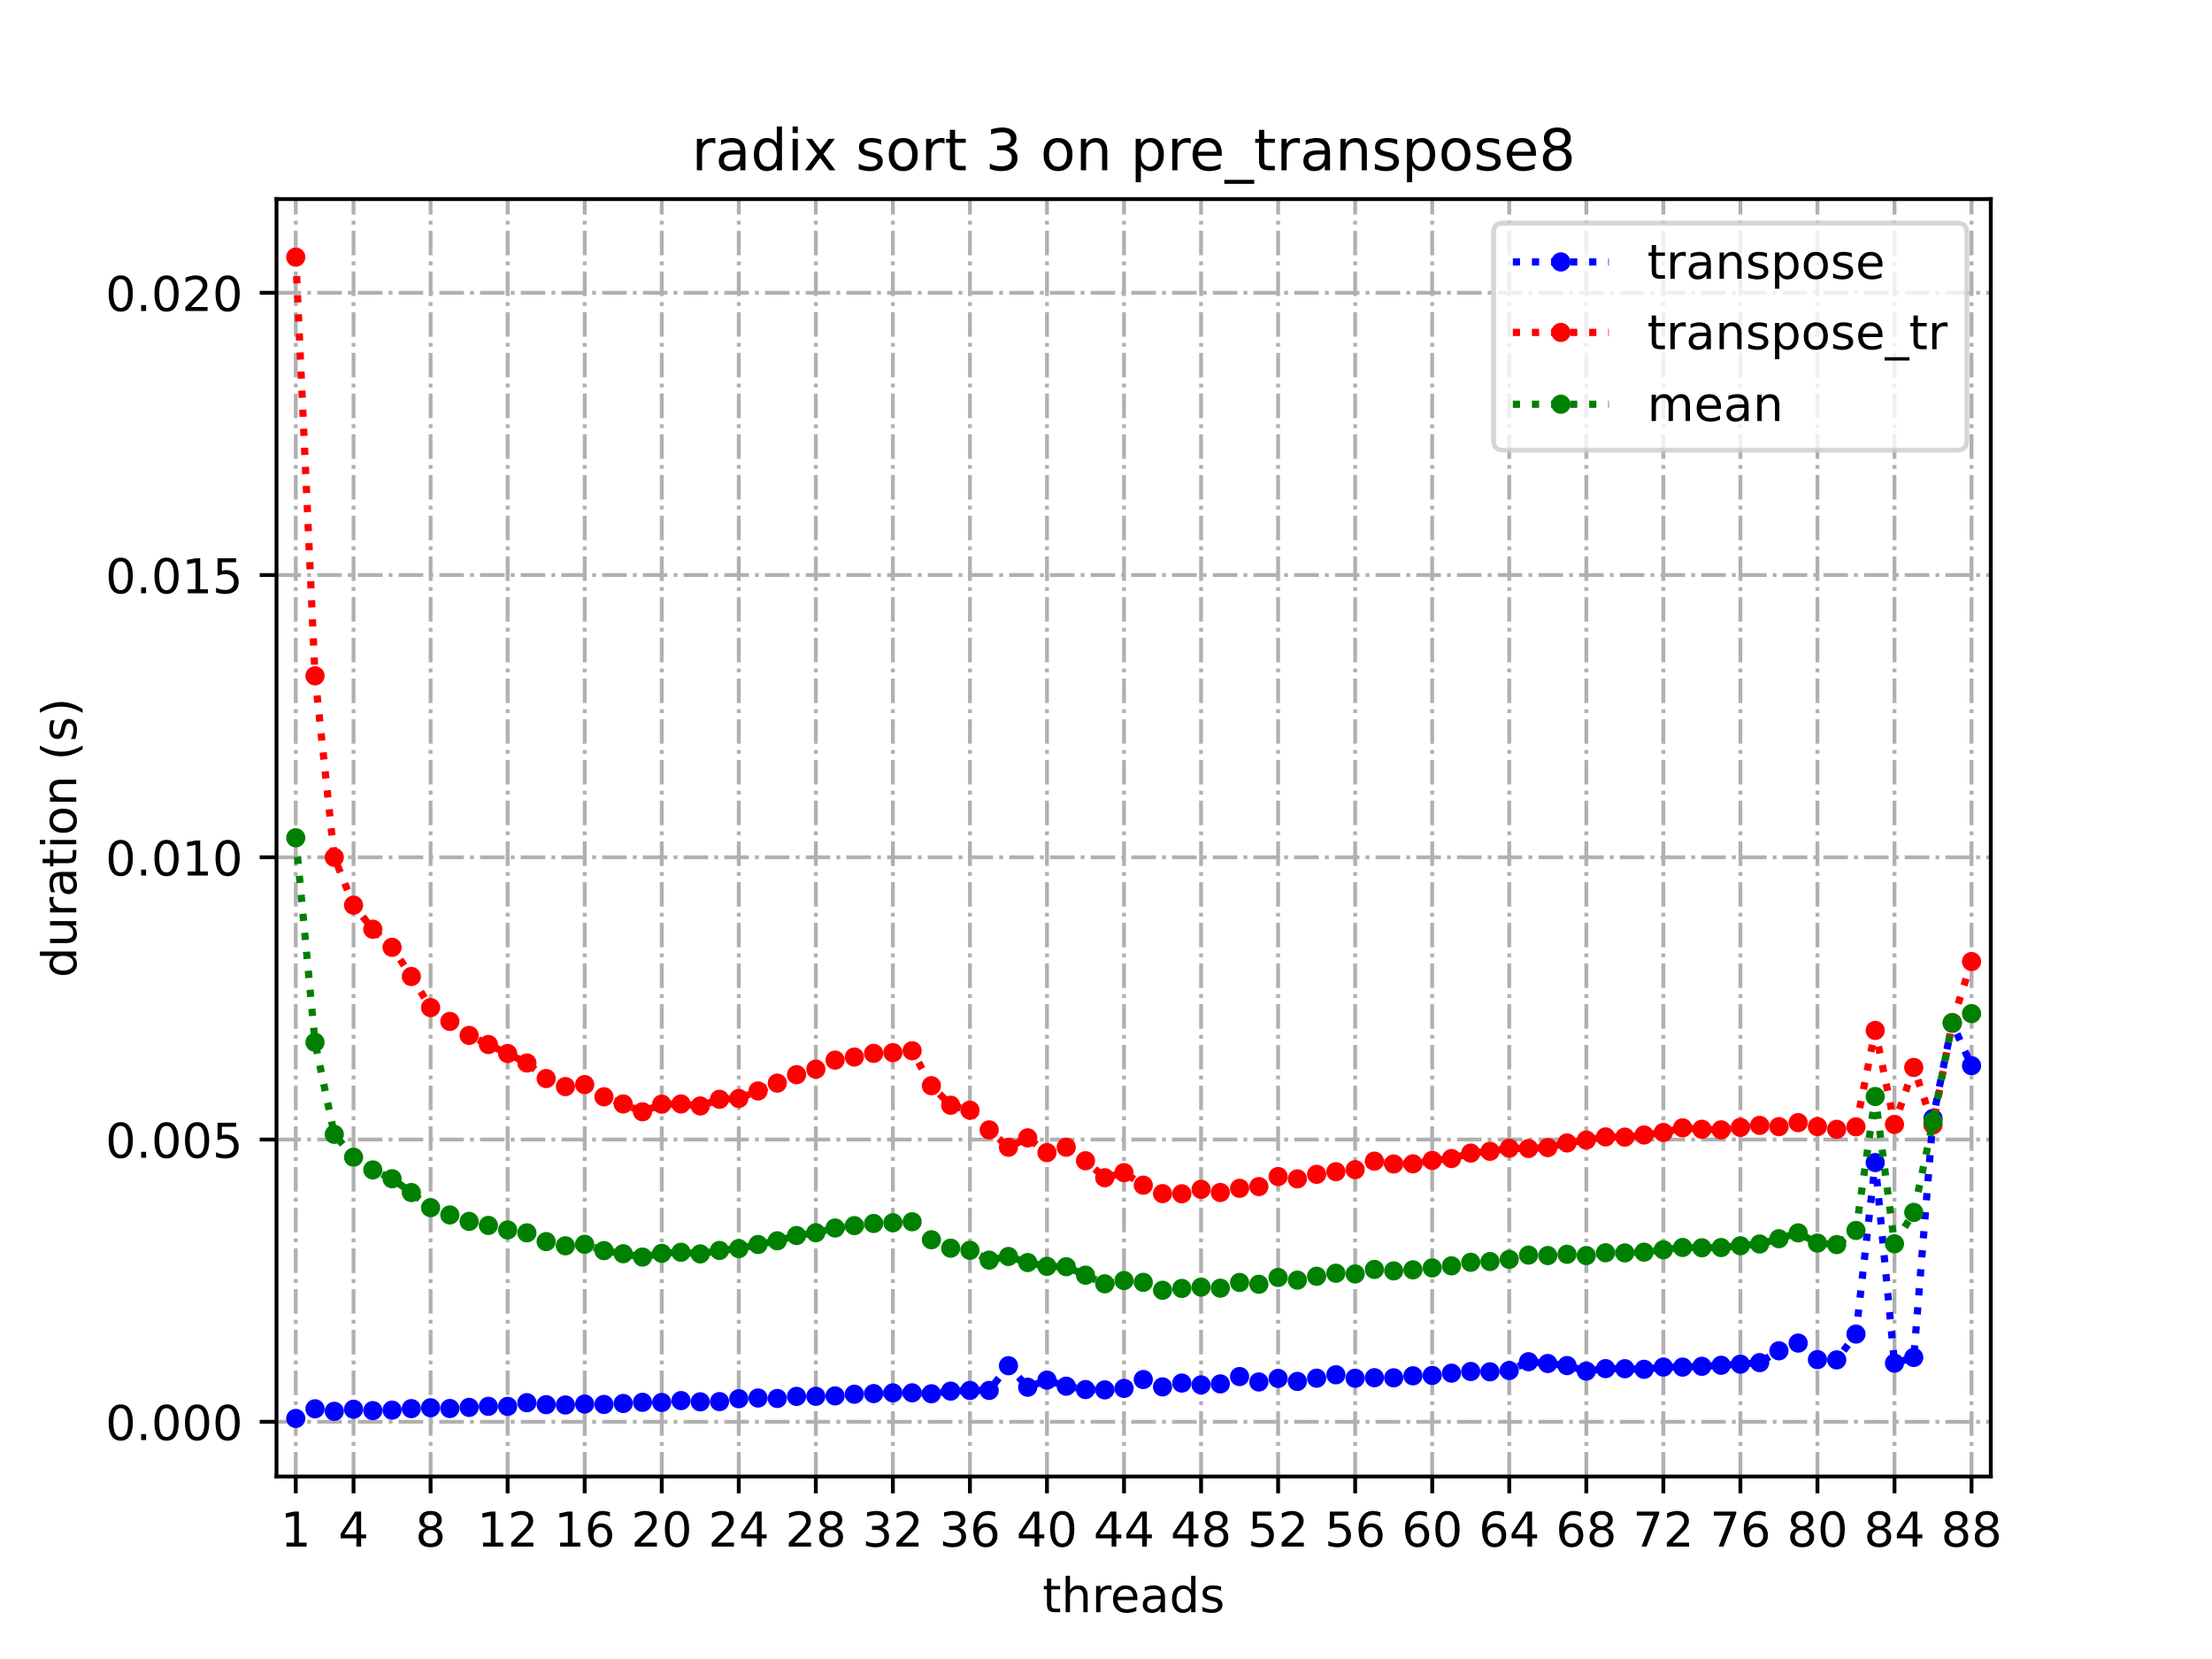 <?xml version="1.0" encoding="utf-8" standalone="no"?>
<!DOCTYPE svg PUBLIC "-//W3C//DTD SVG 1.1//EN"
  "http://www.w3.org/Graphics/SVG/1.1/DTD/svg11.dtd">
<!-- Created with matplotlib (https://matplotlib.org/) -->
<svg height="345.6pt" version="1.1" viewBox="0 0 460.8 345.6" width="460.8pt" xmlns="http://www.w3.org/2000/svg" xmlns:xlink="http://www.w3.org/1999/xlink">
 <defs>
  <style type="text/css">*{stroke-linecap:butt;stroke-linejoin:round;}</style>
 </defs>
 <g id="figure_1">
  <g id="patch_1">
   <path d="M 0 345.6 
L 460.8 345.6 
L 460.8 0 
L 0 0 
z
" style="fill:#ffffff;"/>
  </g>
  <g id="axes_1">
   <g id="patch_2">
    <path d="M 57.6 307.584 
L 414.72 307.584 
L 414.72 41.472 
L 57.6 41.472 
z
" style="fill:#ffffff;"/>
   </g>
   <g id="matplotlib.axis_1">
    <g id="xtick_1">
     <g id="line2d_1">
      <path clip-path="url(#p968365375c)" d="M 61.613 307.584 
L 61.613 41.472 
" style="fill:none;stroke:#b0b0b0;stroke-dasharray:5.12,1.28,0.8,1.28;stroke-dashoffset:0;stroke-width:0.8;"/>
     </g>
     <g id="line2d_2">
      <defs>
       <path d="M 0 0 
L 0 3.5 
" id="m47d62d3ee1" style="stroke:#000000;stroke-width:0.8;"/>
      </defs>
      <g>
       <use style="stroke:#000000;stroke-width:0.8;" x="61.613" xlink:href="#m47d62d3ee1" y="307.584"/>
      </g>
     </g>
     <g id="text_1">
      <!-- 1 -->
      <g transform="translate(58.431 322.182)scale(0.1 -0.1)">
       <defs>
        <path d="M 12.406 8.297 
L 28.516 8.297 
L 28.516 63.922 
L 10.984 60.406 
L 10.984 69.391 
L 28.422 72.906 
L 38.281 72.906 
L 38.281 8.297 
L 54.391 8.297 
L 54.391 0 
L 12.406 0 
z
" id="DejaVuSans-49"/>
       </defs>
       <use xlink:href="#DejaVuSans-49"/>
      </g>
     </g>
    </g>
    <g id="xtick_2">
     <g id="line2d_3">
      <path clip-path="url(#p968365375c)" d="M 73.65 307.584 
L 73.65 41.472 
" style="fill:none;stroke:#b0b0b0;stroke-dasharray:5.12,1.28,0.8,1.28;stroke-dashoffset:0;stroke-width:0.8;"/>
     </g>
     <g id="line2d_4">
      <g>
       <use style="stroke:#000000;stroke-width:0.8;" x="73.65" xlink:href="#m47d62d3ee1" y="307.584"/>
      </g>
     </g>
     <g id="text_2">
      <!-- 4 -->
      <g transform="translate(70.469 322.182)scale(0.1 -0.1)">
       <defs>
        <path d="M 37.797 64.312 
L 12.891 25.391 
L 37.797 25.391 
z
M 35.203 72.906 
L 47.609 72.906 
L 47.609 25.391 
L 58.016 25.391 
L 58.016 17.188 
L 47.609 17.188 
L 47.609 0 
L 37.797 0 
L 37.797 17.188 
L 4.891 17.188 
L 4.891 26.703 
z
" id="DejaVuSans-52"/>
       </defs>
       <use xlink:href="#DejaVuSans-52"/>
      </g>
     </g>
    </g>
    <g id="xtick_3">
     <g id="line2d_5">
      <path clip-path="url(#p968365375c)" d="M 89.701 307.584 
L 89.701 41.472 
" style="fill:none;stroke:#b0b0b0;stroke-dasharray:5.12,1.28,0.8,1.28;stroke-dashoffset:0;stroke-width:0.8;"/>
     </g>
     <g id="line2d_6">
      <g>
       <use style="stroke:#000000;stroke-width:0.8;" x="89.701" xlink:href="#m47d62d3ee1" y="307.584"/>
      </g>
     </g>
     <g id="text_3">
      <!-- 8 -->
      <g transform="translate(86.519 322.182)scale(0.1 -0.1)">
       <defs>
        <path d="M 31.781 34.625 
Q 24.75 34.625 20.719 30.859 
Q 16.703 27.094 16.703 20.516 
Q 16.703 13.922 20.719 10.156 
Q 24.75 6.391 31.781 6.391 
Q 38.812 6.391 42.859 10.172 
Q 46.922 13.969 46.922 20.516 
Q 46.922 27.094 42.891 30.859 
Q 38.875 34.625 31.781 34.625 
z
M 21.922 38.812 
Q 15.578 40.375 12.031 44.719 
Q 8.5 49.078 8.5 55.328 
Q 8.5 64.062 14.719 69.141 
Q 20.953 74.219 31.781 74.219 
Q 42.672 74.219 48.875 69.141 
Q 55.078 64.062 55.078 55.328 
Q 55.078 49.078 51.531 44.719 
Q 48 40.375 41.703 38.812 
Q 48.828 37.156 52.797 32.312 
Q 56.781 27.484 56.781 20.516 
Q 56.781 9.906 50.312 4.234 
Q 43.844 -1.422 31.781 -1.422 
Q 19.734 -1.422 13.25 4.234 
Q 6.781 9.906 6.781 20.516 
Q 6.781 27.484 10.781 32.312 
Q 14.797 37.156 21.922 38.812 
z
M 18.312 54.391 
Q 18.312 48.734 21.844 45.562 
Q 25.391 42.391 31.781 42.391 
Q 38.141 42.391 41.719 45.562 
Q 45.312 48.734 45.312 54.391 
Q 45.312 60.062 41.719 63.234 
Q 38.141 66.406 31.781 66.406 
Q 25.391 66.406 21.844 63.234 
Q 18.312 60.062 18.312 54.391 
z
" id="DejaVuSans-56"/>
       </defs>
       <use xlink:href="#DejaVuSans-56"/>
      </g>
     </g>
    </g>
    <g id="xtick_4">
     <g id="line2d_7">
      <path clip-path="url(#p968365375c)" d="M 105.751 307.584 
L 105.751 41.472 
" style="fill:none;stroke:#b0b0b0;stroke-dasharray:5.12,1.28,0.8,1.28;stroke-dashoffset:0;stroke-width:0.8;"/>
     </g>
     <g id="line2d_8">
      <g>
       <use style="stroke:#000000;stroke-width:0.8;" x="105.751" xlink:href="#m47d62d3ee1" y="307.584"/>
      </g>
     </g>
     <g id="text_4">
      <!-- 12 -->
      <g transform="translate(99.389 322.182)scale(0.1 -0.1)">
       <defs>
        <path d="M 19.188 8.297 
L 53.609 8.297 
L 53.609 0 
L 7.328 0 
L 7.328 8.297 
Q 12.938 14.109 22.625 23.891 
Q 32.328 33.688 34.812 36.531 
Q 39.547 41.844 41.422 45.531 
Q 43.312 49.219 43.312 52.781 
Q 43.312 58.594 39.234 62.25 
Q 35.156 65.922 28.609 65.922 
Q 23.969 65.922 18.812 64.312 
Q 13.672 62.703 7.812 59.422 
L 7.812 69.391 
Q 13.766 71.781 18.938 73 
Q 24.125 74.219 28.422 74.219 
Q 39.75 74.219 46.484 68.547 
Q 53.219 62.891 53.219 53.422 
Q 53.219 48.922 51.531 44.891 
Q 49.859 40.875 45.406 35.406 
Q 44.188 33.984 37.641 27.219 
Q 31.109 20.453 19.188 8.297 
z
" id="DejaVuSans-50"/>
       </defs>
       <use xlink:href="#DejaVuSans-49"/>
       <use x="63.623" xlink:href="#DejaVuSans-50"/>
      </g>
     </g>
    </g>
    <g id="xtick_5">
     <g id="line2d_9">
      <path clip-path="url(#p968365375c)" d="M 121.801 307.584 
L 121.801 41.472 
" style="fill:none;stroke:#b0b0b0;stroke-dasharray:5.12,1.28,0.8,1.28;stroke-dashoffset:0;stroke-width:0.8;"/>
     </g>
     <g id="line2d_10">
      <g>
       <use style="stroke:#000000;stroke-width:0.8;" x="121.801" xlink:href="#m47d62d3ee1" y="307.584"/>
      </g>
     </g>
     <g id="text_5">
      <!-- 16 -->
      <g transform="translate(115.439 322.182)scale(0.1 -0.1)">
       <defs>
        <path d="M 33.016 40.375 
Q 26.375 40.375 22.484 35.828 
Q 18.609 31.297 18.609 23.391 
Q 18.609 15.531 22.484 10.953 
Q 26.375 6.391 33.016 6.391 
Q 39.656 6.391 43.531 10.953 
Q 47.406 15.531 47.406 23.391 
Q 47.406 31.297 43.531 35.828 
Q 39.656 40.375 33.016 40.375 
z
M 52.594 71.297 
L 52.594 62.312 
Q 48.875 64.062 45.094 64.984 
Q 41.312 65.922 37.594 65.922 
Q 27.828 65.922 22.672 59.328 
Q 17.531 52.734 16.797 39.406 
Q 19.672 43.656 24.016 45.922 
Q 28.375 48.188 33.594 48.188 
Q 44.578 48.188 50.953 41.516 
Q 57.328 34.859 57.328 23.391 
Q 57.328 12.156 50.688 5.359 
Q 44.047 -1.422 33.016 -1.422 
Q 20.359 -1.422 13.672 8.266 
Q 6.984 17.969 6.984 36.375 
Q 6.984 53.656 15.188 63.938 
Q 23.391 74.219 37.203 74.219 
Q 40.922 74.219 44.703 73.484 
Q 48.484 72.75 52.594 71.297 
z
" id="DejaVuSans-54"/>
       </defs>
       <use xlink:href="#DejaVuSans-49"/>
       <use x="63.623" xlink:href="#DejaVuSans-54"/>
      </g>
     </g>
    </g>
    <g id="xtick_6">
     <g id="line2d_11">
      <path clip-path="url(#p968365375c)" d="M 137.852 307.584 
L 137.852 41.472 
" style="fill:none;stroke:#b0b0b0;stroke-dasharray:5.12,1.28,0.8,1.28;stroke-dashoffset:0;stroke-width:0.8;"/>
     </g>
     <g id="line2d_12">
      <g>
       <use style="stroke:#000000;stroke-width:0.8;" x="137.852" xlink:href="#m47d62d3ee1" y="307.584"/>
      </g>
     </g>
     <g id="text_6">
      <!-- 20 -->
      <g transform="translate(131.489 322.182)scale(0.1 -0.1)">
       <defs>
        <path d="M 31.781 66.406 
Q 24.172 66.406 20.328 58.906 
Q 16.5 51.422 16.5 36.375 
Q 16.5 21.391 20.328 13.891 
Q 24.172 6.391 31.781 6.391 
Q 39.453 6.391 43.281 13.891 
Q 47.125 21.391 47.125 36.375 
Q 47.125 51.422 43.281 58.906 
Q 39.453 66.406 31.781 66.406 
z
M 31.781 74.219 
Q 44.047 74.219 50.516 64.516 
Q 56.984 54.828 56.984 36.375 
Q 56.984 17.969 50.516 8.266 
Q 44.047 -1.422 31.781 -1.422 
Q 19.531 -1.422 13.062 8.266 
Q 6.594 17.969 6.594 36.375 
Q 6.594 54.828 13.062 64.516 
Q 19.531 74.219 31.781 74.219 
z
" id="DejaVuSans-48"/>
       </defs>
       <use xlink:href="#DejaVuSans-50"/>
       <use x="63.623" xlink:href="#DejaVuSans-48"/>
      </g>
     </g>
    </g>
    <g id="xtick_7">
     <g id="line2d_13">
      <path clip-path="url(#p968365375c)" d="M 153.902 307.584 
L 153.902 41.472 
" style="fill:none;stroke:#b0b0b0;stroke-dasharray:5.12,1.28,0.8,1.28;stroke-dashoffset:0;stroke-width:0.8;"/>
     </g>
     <g id="line2d_14">
      <g>
       <use style="stroke:#000000;stroke-width:0.8;" x="153.902" xlink:href="#m47d62d3ee1" y="307.584"/>
      </g>
     </g>
     <g id="text_7">
      <!-- 24 -->
      <g transform="translate(147.54 322.182)scale(0.1 -0.1)">
       <use xlink:href="#DejaVuSans-50"/>
       <use x="63.623" xlink:href="#DejaVuSans-52"/>
      </g>
     </g>
    </g>
    <g id="xtick_8">
     <g id="line2d_15">
      <path clip-path="url(#p968365375c)" d="M 169.952 307.584 
L 169.952 41.472 
" style="fill:none;stroke:#b0b0b0;stroke-dasharray:5.12,1.28,0.8,1.28;stroke-dashoffset:0;stroke-width:0.8;"/>
     </g>
     <g id="line2d_16">
      <g>
       <use style="stroke:#000000;stroke-width:0.8;" x="169.952" xlink:href="#m47d62d3ee1" y="307.584"/>
      </g>
     </g>
     <g id="text_8">
      <!-- 28 -->
      <g transform="translate(163.59 322.182)scale(0.1 -0.1)">
       <use xlink:href="#DejaVuSans-50"/>
       <use x="63.623" xlink:href="#DejaVuSans-56"/>
      </g>
     </g>
    </g>
    <g id="xtick_9">
     <g id="line2d_17">
      <path clip-path="url(#p968365375c)" d="M 186.003 307.584 
L 186.003 41.472 
" style="fill:none;stroke:#b0b0b0;stroke-dasharray:5.12,1.28,0.8,1.28;stroke-dashoffset:0;stroke-width:0.8;"/>
     </g>
     <g id="line2d_18">
      <g>
       <use style="stroke:#000000;stroke-width:0.8;" x="186.003" xlink:href="#m47d62d3ee1" y="307.584"/>
      </g>
     </g>
     <g id="text_9">
      <!-- 32 -->
      <g transform="translate(179.64 322.182)scale(0.1 -0.1)">
       <defs>
        <path d="M 40.578 39.312 
Q 47.656 37.797 51.625 33 
Q 55.609 28.219 55.609 21.188 
Q 55.609 10.406 48.188 4.484 
Q 40.766 -1.422 27.094 -1.422 
Q 22.516 -1.422 17.656 -0.516 
Q 12.797 0.391 7.625 2.203 
L 7.625 11.719 
Q 11.719 9.328 16.594 8.109 
Q 21.484 6.891 26.812 6.891 
Q 36.078 6.891 40.938 10.547 
Q 45.797 14.203 45.797 21.188 
Q 45.797 27.641 41.281 31.266 
Q 36.766 34.906 28.719 34.906 
L 20.219 34.906 
L 20.219 43.016 
L 29.109 43.016 
Q 36.375 43.016 40.234 45.922 
Q 44.094 48.828 44.094 54.297 
Q 44.094 59.906 40.109 62.906 
Q 36.141 65.922 28.719 65.922 
Q 24.656 65.922 20.016 65.031 
Q 15.375 64.156 9.812 62.312 
L 9.812 71.094 
Q 15.438 72.656 20.344 73.438 
Q 25.25 74.219 29.594 74.219 
Q 40.828 74.219 47.359 69.109 
Q 53.906 64.016 53.906 55.328 
Q 53.906 49.266 50.438 45.094 
Q 46.969 40.922 40.578 39.312 
z
" id="DejaVuSans-51"/>
       </defs>
       <use xlink:href="#DejaVuSans-51"/>
       <use x="63.623" xlink:href="#DejaVuSans-50"/>
      </g>
     </g>
    </g>
    <g id="xtick_10">
     <g id="line2d_19">
      <path clip-path="url(#p968365375c)" d="M 202.053 307.584 
L 202.053 41.472 
" style="fill:none;stroke:#b0b0b0;stroke-dasharray:5.12,1.28,0.8,1.28;stroke-dashoffset:0;stroke-width:0.8;"/>
     </g>
     <g id="line2d_20">
      <g>
       <use style="stroke:#000000;stroke-width:0.8;" x="202.053" xlink:href="#m47d62d3ee1" y="307.584"/>
      </g>
     </g>
     <g id="text_10">
      <!-- 36 -->
      <g transform="translate(195.691 322.182)scale(0.1 -0.1)">
       <use xlink:href="#DejaVuSans-51"/>
       <use x="63.623" xlink:href="#DejaVuSans-54"/>
      </g>
     </g>
    </g>
    <g id="xtick_11">
     <g id="line2d_21">
      <path clip-path="url(#p968365375c)" d="M 218.103 307.584 
L 218.103 41.472 
" style="fill:none;stroke:#b0b0b0;stroke-dasharray:5.12,1.28,0.8,1.28;stroke-dashoffset:0;stroke-width:0.8;"/>
     </g>
     <g id="line2d_22">
      <g>
       <use style="stroke:#000000;stroke-width:0.8;" x="218.103" xlink:href="#m47d62d3ee1" y="307.584"/>
      </g>
     </g>
     <g id="text_11">
      <!-- 40 -->
      <g transform="translate(211.741 322.182)scale(0.1 -0.1)">
       <use xlink:href="#DejaVuSans-52"/>
       <use x="63.623" xlink:href="#DejaVuSans-48"/>
      </g>
     </g>
    </g>
    <g id="xtick_12">
     <g id="line2d_23">
      <path clip-path="url(#p968365375c)" d="M 234.154 307.584 
L 234.154 41.472 
" style="fill:none;stroke:#b0b0b0;stroke-dasharray:5.12,1.28,0.8,1.28;stroke-dashoffset:0;stroke-width:0.8;"/>
     </g>
     <g id="line2d_24">
      <g>
       <use style="stroke:#000000;stroke-width:0.8;" x="234.154" xlink:href="#m47d62d3ee1" y="307.584"/>
      </g>
     </g>
     <g id="text_12">
      <!-- 44 -->
      <g transform="translate(227.791 322.182)scale(0.1 -0.1)">
       <use xlink:href="#DejaVuSans-52"/>
       <use x="63.623" xlink:href="#DejaVuSans-52"/>
      </g>
     </g>
    </g>
    <g id="xtick_13">
     <g id="line2d_25">
      <path clip-path="url(#p968365375c)" d="M 250.204 307.584 
L 250.204 41.472 
" style="fill:none;stroke:#b0b0b0;stroke-dasharray:5.12,1.28,0.8,1.28;stroke-dashoffset:0;stroke-width:0.8;"/>
     </g>
     <g id="line2d_26">
      <g>
       <use style="stroke:#000000;stroke-width:0.8;" x="250.204" xlink:href="#m47d62d3ee1" y="307.584"/>
      </g>
     </g>
     <g id="text_13">
      <!-- 48 -->
      <g transform="translate(243.842 322.182)scale(0.1 -0.1)">
       <use xlink:href="#DejaVuSans-52"/>
       <use x="63.623" xlink:href="#DejaVuSans-56"/>
      </g>
     </g>
    </g>
    <g id="xtick_14">
     <g id="line2d_27">
      <path clip-path="url(#p968365375c)" d="M 266.254 307.584 
L 266.254 41.472 
" style="fill:none;stroke:#b0b0b0;stroke-dasharray:5.12,1.28,0.8,1.28;stroke-dashoffset:0;stroke-width:0.8;"/>
     </g>
     <g id="line2d_28">
      <g>
       <use style="stroke:#000000;stroke-width:0.8;" x="266.254" xlink:href="#m47d62d3ee1" y="307.584"/>
      </g>
     </g>
     <g id="text_14">
      <!-- 52 -->
      <g transform="translate(259.892 322.182)scale(0.1 -0.1)">
       <defs>
        <path d="M 10.797 72.906 
L 49.516 72.906 
L 49.516 64.594 
L 19.828 64.594 
L 19.828 46.734 
Q 21.969 47.469 24.109 47.828 
Q 26.266 48.188 28.422 48.188 
Q 40.625 48.188 47.75 41.5 
Q 54.891 34.812 54.891 23.391 
Q 54.891 11.625 47.562 5.094 
Q 40.234 -1.422 26.906 -1.422 
Q 22.312 -1.422 17.547 -0.641 
Q 12.797 0.141 7.719 1.703 
L 7.719 11.625 
Q 12.109 9.234 16.797 8.062 
Q 21.484 6.891 26.703 6.891 
Q 35.156 6.891 40.078 11.328 
Q 45.016 15.766 45.016 23.391 
Q 45.016 31 40.078 35.438 
Q 35.156 39.891 26.703 39.891 
Q 22.75 39.891 18.812 39.016 
Q 14.891 38.141 10.797 36.281 
z
" id="DejaVuSans-53"/>
       </defs>
       <use xlink:href="#DejaVuSans-53"/>
       <use x="63.623" xlink:href="#DejaVuSans-50"/>
      </g>
     </g>
    </g>
    <g id="xtick_15">
     <g id="line2d_29">
      <path clip-path="url(#p968365375c)" d="M 282.305 307.584 
L 282.305 41.472 
" style="fill:none;stroke:#b0b0b0;stroke-dasharray:5.12,1.28,0.8,1.28;stroke-dashoffset:0;stroke-width:0.8;"/>
     </g>
     <g id="line2d_30">
      <g>
       <use style="stroke:#000000;stroke-width:0.8;" x="282.305" xlink:href="#m47d62d3ee1" y="307.584"/>
      </g>
     </g>
     <g id="text_15">
      <!-- 56 -->
      <g transform="translate(275.942 322.182)scale(0.1 -0.1)">
       <use xlink:href="#DejaVuSans-53"/>
       <use x="63.623" xlink:href="#DejaVuSans-54"/>
      </g>
     </g>
    </g>
    <g id="xtick_16">
     <g id="line2d_31">
      <path clip-path="url(#p968365375c)" d="M 298.355 307.584 
L 298.355 41.472 
" style="fill:none;stroke:#b0b0b0;stroke-dasharray:5.12,1.28,0.8,1.28;stroke-dashoffset:0;stroke-width:0.8;"/>
     </g>
     <g id="line2d_32">
      <g>
       <use style="stroke:#000000;stroke-width:0.8;" x="298.355" xlink:href="#m47d62d3ee1" y="307.584"/>
      </g>
     </g>
     <g id="text_16">
      <!-- 60 -->
      <g transform="translate(291.993 322.182)scale(0.1 -0.1)">
       <use xlink:href="#DejaVuSans-54"/>
       <use x="63.623" xlink:href="#DejaVuSans-48"/>
      </g>
     </g>
    </g>
    <g id="xtick_17">
     <g id="line2d_33">
      <path clip-path="url(#p968365375c)" d="M 314.405 307.584 
L 314.405 41.472 
" style="fill:none;stroke:#b0b0b0;stroke-dasharray:5.12,1.28,0.8,1.28;stroke-dashoffset:0;stroke-width:0.8;"/>
     </g>
     <g id="line2d_34">
      <g>
       <use style="stroke:#000000;stroke-width:0.8;" x="314.405" xlink:href="#m47d62d3ee1" y="307.584"/>
      </g>
     </g>
     <g id="text_17">
      <!-- 64 -->
      <g transform="translate(308.043 322.182)scale(0.1 -0.1)">
       <use xlink:href="#DejaVuSans-54"/>
       <use x="63.623" xlink:href="#DejaVuSans-52"/>
      </g>
     </g>
    </g>
    <g id="xtick_18">
     <g id="line2d_35">
      <path clip-path="url(#p968365375c)" d="M 330.456 307.584 
L 330.456 41.472 
" style="fill:none;stroke:#b0b0b0;stroke-dasharray:5.12,1.28,0.8,1.28;stroke-dashoffset:0;stroke-width:0.8;"/>
     </g>
     <g id="line2d_36">
      <g>
       <use style="stroke:#000000;stroke-width:0.8;" x="330.456" xlink:href="#m47d62d3ee1" y="307.584"/>
      </g>
     </g>
     <g id="text_18">
      <!-- 68 -->
      <g transform="translate(324.093 322.182)scale(0.1 -0.1)">
       <use xlink:href="#DejaVuSans-54"/>
       <use x="63.623" xlink:href="#DejaVuSans-56"/>
      </g>
     </g>
    </g>
    <g id="xtick_19">
     <g id="line2d_37">
      <path clip-path="url(#p968365375c)" d="M 346.506 307.584 
L 346.506 41.472 
" style="fill:none;stroke:#b0b0b0;stroke-dasharray:5.12,1.28,0.8,1.28;stroke-dashoffset:0;stroke-width:0.8;"/>
     </g>
     <g id="line2d_38">
      <g>
       <use style="stroke:#000000;stroke-width:0.8;" x="346.506" xlink:href="#m47d62d3ee1" y="307.584"/>
      </g>
     </g>
     <g id="text_19">
      <!-- 72 -->
      <g transform="translate(340.144 322.182)scale(0.1 -0.1)">
       <defs>
        <path d="M 8.203 72.906 
L 55.078 72.906 
L 55.078 68.703 
L 28.609 0 
L 18.312 0 
L 43.219 64.594 
L 8.203 64.594 
z
" id="DejaVuSans-55"/>
       </defs>
       <use xlink:href="#DejaVuSans-55"/>
       <use x="63.623" xlink:href="#DejaVuSans-50"/>
      </g>
     </g>
    </g>
    <g id="xtick_20">
     <g id="line2d_39">
      <path clip-path="url(#p968365375c)" d="M 362.556 307.584 
L 362.556 41.472 
" style="fill:none;stroke:#b0b0b0;stroke-dasharray:5.12,1.28,0.8,1.28;stroke-dashoffset:0;stroke-width:0.8;"/>
     </g>
     <g id="line2d_40">
      <g>
       <use style="stroke:#000000;stroke-width:0.8;" x="362.556" xlink:href="#m47d62d3ee1" y="307.584"/>
      </g>
     </g>
     <g id="text_20">
      <!-- 76 -->
      <g transform="translate(356.194 322.182)scale(0.1 -0.1)">
       <use xlink:href="#DejaVuSans-55"/>
       <use x="63.623" xlink:href="#DejaVuSans-54"/>
      </g>
     </g>
    </g>
    <g id="xtick_21">
     <g id="line2d_41">
      <path clip-path="url(#p968365375c)" d="M 378.607 307.584 
L 378.607 41.472 
" style="fill:none;stroke:#b0b0b0;stroke-dasharray:5.12,1.28,0.8,1.28;stroke-dashoffset:0;stroke-width:0.8;"/>
     </g>
     <g id="line2d_42">
      <g>
       <use style="stroke:#000000;stroke-width:0.8;" x="378.607" xlink:href="#m47d62d3ee1" y="307.584"/>
      </g>
     </g>
     <g id="text_21">
      <!-- 80 -->
      <g transform="translate(372.244 322.182)scale(0.1 -0.1)">
       <use xlink:href="#DejaVuSans-56"/>
       <use x="63.623" xlink:href="#DejaVuSans-48"/>
      </g>
     </g>
    </g>
    <g id="xtick_22">
     <g id="line2d_43">
      <path clip-path="url(#p968365375c)" d="M 394.657 307.584 
L 394.657 41.472 
" style="fill:none;stroke:#b0b0b0;stroke-dasharray:5.12,1.28,0.8,1.28;stroke-dashoffset:0;stroke-width:0.8;"/>
     </g>
     <g id="line2d_44">
      <g>
       <use style="stroke:#000000;stroke-width:0.8;" x="394.657" xlink:href="#m47d62d3ee1" y="307.584"/>
      </g>
     </g>
     <g id="text_22">
      <!-- 84 -->
      <g transform="translate(388.295 322.182)scale(0.1 -0.1)">
       <use xlink:href="#DejaVuSans-56"/>
       <use x="63.623" xlink:href="#DejaVuSans-52"/>
      </g>
     </g>
    </g>
    <g id="xtick_23">
     <g id="line2d_45">
      <path clip-path="url(#p968365375c)" d="M 410.707 307.584 
L 410.707 41.472 
" style="fill:none;stroke:#b0b0b0;stroke-dasharray:5.12,1.28,0.8,1.28;stroke-dashoffset:0;stroke-width:0.8;"/>
     </g>
     <g id="line2d_46">
      <g>
       <use style="stroke:#000000;stroke-width:0.8;" x="410.707" xlink:href="#m47d62d3ee1" y="307.584"/>
      </g>
     </g>
     <g id="text_23">
      <!-- 88 -->
      <g transform="translate(404.345 322.182)scale(0.1 -0.1)">
       <use xlink:href="#DejaVuSans-56"/>
       <use x="63.623" xlink:href="#DejaVuSans-56"/>
      </g>
     </g>
    </g>
    <g id="text_24">
     <!-- threads -->
     <g transform="translate(217.169 335.861)scale(0.1 -0.1)">
      <defs>
       <path d="M 18.312 70.219 
L 18.312 54.688 
L 36.812 54.688 
L 36.812 47.703 
L 18.312 47.703 
L 18.312 18.016 
Q 18.312 11.328 20.141 9.422 
Q 21.969 7.516 27.594 7.516 
L 36.812 7.516 
L 36.812 0 
L 27.594 0 
Q 17.188 0 13.234 3.875 
Q 9.281 7.766 9.281 18.016 
L 9.281 47.703 
L 2.688 47.703 
L 2.688 54.688 
L 9.281 54.688 
L 9.281 70.219 
z
" id="DejaVuSans-116"/>
       <path d="M 54.891 33.016 
L 54.891 0 
L 45.906 0 
L 45.906 32.719 
Q 45.906 40.484 42.875 44.328 
Q 39.844 48.188 33.797 48.188 
Q 26.516 48.188 22.312 43.547 
Q 18.109 38.922 18.109 30.906 
L 18.109 0 
L 9.078 0 
L 9.078 75.984 
L 18.109 75.984 
L 18.109 46.188 
Q 21.344 51.125 25.703 53.562 
Q 30.078 56 35.797 56 
Q 45.219 56 50.047 50.172 
Q 54.891 44.344 54.891 33.016 
z
" id="DejaVuSans-104"/>
       <path d="M 41.109 46.297 
Q 39.594 47.172 37.812 47.578 
Q 36.031 48 33.891 48 
Q 26.266 48 22.188 43.047 
Q 18.109 38.094 18.109 28.812 
L 18.109 0 
L 9.078 0 
L 9.078 54.688 
L 18.109 54.688 
L 18.109 46.188 
Q 20.953 51.172 25.484 53.578 
Q 30.031 56 36.531 56 
Q 37.453 56 38.578 55.875 
Q 39.703 55.766 41.062 55.516 
z
" id="DejaVuSans-114"/>
       <path d="M 56.203 29.594 
L 56.203 25.203 
L 14.891 25.203 
Q 15.484 15.922 20.484 11.062 
Q 25.484 6.203 34.422 6.203 
Q 39.594 6.203 44.453 7.469 
Q 49.312 8.734 54.109 11.281 
L 54.109 2.781 
Q 49.266 0.734 44.188 -0.344 
Q 39.109 -1.422 33.891 -1.422 
Q 20.797 -1.422 13.156 6.188 
Q 5.516 13.812 5.516 26.812 
Q 5.516 40.234 12.766 48.109 
Q 20.016 56 32.328 56 
Q 43.359 56 49.781 48.891 
Q 56.203 41.797 56.203 29.594 
z
M 47.219 32.234 
Q 47.125 39.594 43.094 43.984 
Q 39.062 48.391 32.422 48.391 
Q 24.906 48.391 20.391 44.141 
Q 15.875 39.891 15.188 32.172 
z
" id="DejaVuSans-101"/>
       <path d="M 34.281 27.484 
Q 23.391 27.484 19.188 25 
Q 14.984 22.516 14.984 16.5 
Q 14.984 11.719 18.141 8.906 
Q 21.297 6.109 26.703 6.109 
Q 34.188 6.109 38.703 11.406 
Q 43.219 16.703 43.219 25.484 
L 43.219 27.484 
z
M 52.203 31.203 
L 52.203 0 
L 43.219 0 
L 43.219 8.297 
Q 40.141 3.328 35.547 0.953 
Q 30.953 -1.422 24.312 -1.422 
Q 15.922 -1.422 10.953 3.297 
Q 6 8.016 6 15.922 
Q 6 25.141 12.172 29.828 
Q 18.359 34.516 30.609 34.516 
L 43.219 34.516 
L 43.219 35.406 
Q 43.219 41.609 39.141 45 
Q 35.062 48.391 27.688 48.391 
Q 23 48.391 18.547 47.266 
Q 14.109 46.141 10.016 43.891 
L 10.016 52.203 
Q 14.938 54.109 19.578 55.047 
Q 24.219 56 28.609 56 
Q 40.484 56 46.344 49.844 
Q 52.203 43.703 52.203 31.203 
z
" id="DejaVuSans-97"/>
       <path d="M 45.406 46.391 
L 45.406 75.984 
L 54.391 75.984 
L 54.391 0 
L 45.406 0 
L 45.406 8.203 
Q 42.578 3.328 38.25 0.953 
Q 33.938 -1.422 27.875 -1.422 
Q 17.969 -1.422 11.734 6.484 
Q 5.516 14.406 5.516 27.297 
Q 5.516 40.188 11.734 48.094 
Q 17.969 56 27.875 56 
Q 33.938 56 38.25 53.625 
Q 42.578 51.266 45.406 46.391 
z
M 14.797 27.297 
Q 14.797 17.391 18.875 11.75 
Q 22.953 6.109 30.078 6.109 
Q 37.203 6.109 41.297 11.75 
Q 45.406 17.391 45.406 27.297 
Q 45.406 37.203 41.297 42.844 
Q 37.203 48.484 30.078 48.484 
Q 22.953 48.484 18.875 42.844 
Q 14.797 37.203 14.797 27.297 
z
" id="DejaVuSans-100"/>
       <path d="M 44.281 53.078 
L 44.281 44.578 
Q 40.484 46.531 36.375 47.5 
Q 32.281 48.484 27.875 48.484 
Q 21.188 48.484 17.844 46.438 
Q 14.5 44.391 14.5 40.281 
Q 14.5 37.156 16.891 35.375 
Q 19.281 33.594 26.516 31.984 
L 29.594 31.297 
Q 39.156 29.25 43.188 25.516 
Q 47.219 21.781 47.219 15.094 
Q 47.219 7.469 41.188 3.016 
Q 35.156 -1.422 24.609 -1.422 
Q 20.219 -1.422 15.453 -0.562 
Q 10.688 0.297 5.422 2 
L 5.422 11.281 
Q 10.406 8.688 15.234 7.391 
Q 20.062 6.109 24.812 6.109 
Q 31.156 6.109 34.562 8.281 
Q 37.984 10.453 37.984 14.406 
Q 37.984 18.062 35.516 20.016 
Q 33.062 21.969 24.703 23.781 
L 21.578 24.516 
Q 13.234 26.266 9.516 29.906 
Q 5.812 33.547 5.812 39.891 
Q 5.812 47.609 11.281 51.797 
Q 16.75 56 26.812 56 
Q 31.781 56 36.172 55.266 
Q 40.578 54.547 44.281 53.078 
z
" id="DejaVuSans-115"/>
      </defs>
      <use xlink:href="#DejaVuSans-116"/>
      <use x="39.209" xlink:href="#DejaVuSans-104"/>
      <use x="102.588" xlink:href="#DejaVuSans-114"/>
      <use x="141.451" xlink:href="#DejaVuSans-101"/>
      <use x="202.975" xlink:href="#DejaVuSans-97"/>
      <use x="264.254" xlink:href="#DejaVuSans-100"/>
      <use x="327.73" xlink:href="#DejaVuSans-115"/>
     </g>
    </g>
   </g>
   <g id="matplotlib.axis_2">
    <g id="ytick_1">
     <g id="line2d_47">
      <path clip-path="url(#p968365375c)" d="M 57.6 296.185 
L 414.72 296.185 
" style="fill:none;stroke:#b0b0b0;stroke-dasharray:5.12,1.28,0.8,1.28;stroke-dashoffset:0;stroke-width:0.8;"/>
     </g>
     <g id="line2d_48">
      <defs>
       <path d="M 0 0 
L -3.5 0 
" id="m5221bab18f" style="stroke:#000000;stroke-width:0.8;"/>
      </defs>
      <g>
       <use style="stroke:#000000;stroke-width:0.8;" x="57.6" xlink:href="#m5221bab18f" y="296.185"/>
      </g>
     </g>
     <g id="text_25">
      <!-- 0.000 -->
      <g transform="translate(21.972 299.985)scale(0.1 -0.1)">
       <defs>
        <path d="M 10.688 12.406 
L 21 12.406 
L 21 0 
L 10.688 0 
z
" id="DejaVuSans-46"/>
       </defs>
       <use xlink:href="#DejaVuSans-48"/>
       <use x="63.623" xlink:href="#DejaVuSans-46"/>
       <use x="95.41" xlink:href="#DejaVuSans-48"/>
       <use x="159.033" xlink:href="#DejaVuSans-48"/>
       <use x="222.656" xlink:href="#DejaVuSans-48"/>
      </g>
     </g>
    </g>
    <g id="ytick_2">
     <g id="line2d_49">
      <path clip-path="url(#p968365375c)" d="M 57.6 237.386 
L 414.72 237.386 
" style="fill:none;stroke:#b0b0b0;stroke-dasharray:5.12,1.28,0.8,1.28;stroke-dashoffset:0;stroke-width:0.8;"/>
     </g>
     <g id="line2d_50">
      <g>
       <use style="stroke:#000000;stroke-width:0.8;" x="57.6" xlink:href="#m5221bab18f" y="237.386"/>
      </g>
     </g>
     <g id="text_26">
      <!-- 0.005 -->
      <g transform="translate(21.972 241.185)scale(0.1 -0.1)">
       <use xlink:href="#DejaVuSans-48"/>
       <use x="63.623" xlink:href="#DejaVuSans-46"/>
       <use x="95.41" xlink:href="#DejaVuSans-48"/>
       <use x="159.033" xlink:href="#DejaVuSans-48"/>
       <use x="222.656" xlink:href="#DejaVuSans-53"/>
      </g>
     </g>
    </g>
    <g id="ytick_3">
     <g id="line2d_51">
      <path clip-path="url(#p968365375c)" d="M 57.6 178.587 
L 414.72 178.587 
" style="fill:none;stroke:#b0b0b0;stroke-dasharray:5.12,1.28,0.8,1.28;stroke-dashoffset:0;stroke-width:0.8;"/>
     </g>
     <g id="line2d_52">
      <g>
       <use style="stroke:#000000;stroke-width:0.8;" x="57.6" xlink:href="#m5221bab18f" y="178.587"/>
      </g>
     </g>
     <g id="text_27">
      <!-- 0.010 -->
      <g transform="translate(21.972 182.386)scale(0.1 -0.1)">
       <use xlink:href="#DejaVuSans-48"/>
       <use x="63.623" xlink:href="#DejaVuSans-46"/>
       <use x="95.41" xlink:href="#DejaVuSans-48"/>
       <use x="159.033" xlink:href="#DejaVuSans-49"/>
       <use x="222.656" xlink:href="#DejaVuSans-48"/>
      </g>
     </g>
    </g>
    <g id="ytick_4">
     <g id="line2d_53">
      <path clip-path="url(#p968365375c)" d="M 57.6 119.788 
L 414.72 119.788 
" style="fill:none;stroke:#b0b0b0;stroke-dasharray:5.12,1.28,0.8,1.28;stroke-dashoffset:0;stroke-width:0.8;"/>
     </g>
     <g id="line2d_54">
      <g>
       <use style="stroke:#000000;stroke-width:0.8;" x="57.6" xlink:href="#m5221bab18f" y="119.788"/>
      </g>
     </g>
     <g id="text_28">
      <!-- 0.015 -->
      <g transform="translate(21.972 123.587)scale(0.1 -0.1)">
       <use xlink:href="#DejaVuSans-48"/>
       <use x="63.623" xlink:href="#DejaVuSans-46"/>
       <use x="95.41" xlink:href="#DejaVuSans-48"/>
       <use x="159.033" xlink:href="#DejaVuSans-49"/>
       <use x="222.656" xlink:href="#DejaVuSans-53"/>
      </g>
     </g>
    </g>
    <g id="ytick_5">
     <g id="line2d_55">
      <path clip-path="url(#p968365375c)" d="M 57.6 60.989 
L 414.72 60.989 
" style="fill:none;stroke:#b0b0b0;stroke-dasharray:5.12,1.28,0.8,1.28;stroke-dashoffset:0;stroke-width:0.8;"/>
     </g>
     <g id="line2d_56">
      <g>
       <use style="stroke:#000000;stroke-width:0.8;" x="57.6" xlink:href="#m5221bab18f" y="60.989"/>
      </g>
     </g>
     <g id="text_29">
      <!-- 0.020 -->
      <g transform="translate(21.972 64.788)scale(0.1 -0.1)">
       <use xlink:href="#DejaVuSans-48"/>
       <use x="63.623" xlink:href="#DejaVuSans-46"/>
       <use x="95.41" xlink:href="#DejaVuSans-48"/>
       <use x="159.033" xlink:href="#DejaVuSans-50"/>
       <use x="222.656" xlink:href="#DejaVuSans-48"/>
      </g>
     </g>
    </g>
    <g id="text_30">
     <!-- duration (s) -->
     <g transform="translate(15.892 203.663)rotate(-90)scale(0.1 -0.1)">
      <defs>
       <path d="M 8.5 21.578 
L 8.5 54.688 
L 17.484 54.688 
L 17.484 21.922 
Q 17.484 14.156 20.5 10.266 
Q 23.531 6.391 29.594 6.391 
Q 36.859 6.391 41.078 11.031 
Q 45.312 15.672 45.312 23.688 
L 45.312 54.688 
L 54.297 54.688 
L 54.297 0 
L 45.312 0 
L 45.312 8.406 
Q 42.047 3.422 37.719 1 
Q 33.406 -1.422 27.688 -1.422 
Q 18.266 -1.422 13.375 4.438 
Q 8.5 10.297 8.5 21.578 
z
M 31.109 56 
z
" id="DejaVuSans-117"/>
       <path d="M 9.422 54.688 
L 18.406 54.688 
L 18.406 0 
L 9.422 0 
z
M 9.422 75.984 
L 18.406 75.984 
L 18.406 64.594 
L 9.422 64.594 
z
" id="DejaVuSans-105"/>
       <path d="M 30.609 48.391 
Q 23.391 48.391 19.188 42.75 
Q 14.984 37.109 14.984 27.297 
Q 14.984 17.484 19.156 11.844 
Q 23.344 6.203 30.609 6.203 
Q 37.797 6.203 41.984 11.859 
Q 46.188 17.531 46.188 27.297 
Q 46.188 37.016 41.984 42.703 
Q 37.797 48.391 30.609 48.391 
z
M 30.609 56 
Q 42.328 56 49.016 48.375 
Q 55.719 40.766 55.719 27.297 
Q 55.719 13.875 49.016 6.219 
Q 42.328 -1.422 30.609 -1.422 
Q 18.844 -1.422 12.172 6.219 
Q 5.516 13.875 5.516 27.297 
Q 5.516 40.766 12.172 48.375 
Q 18.844 56 30.609 56 
z
" id="DejaVuSans-111"/>
       <path d="M 54.891 33.016 
L 54.891 0 
L 45.906 0 
L 45.906 32.719 
Q 45.906 40.484 42.875 44.328 
Q 39.844 48.188 33.797 48.188 
Q 26.516 48.188 22.312 43.547 
Q 18.109 38.922 18.109 30.906 
L 18.109 0 
L 9.078 0 
L 9.078 54.688 
L 18.109 54.688 
L 18.109 46.188 
Q 21.344 51.125 25.703 53.562 
Q 30.078 56 35.797 56 
Q 45.219 56 50.047 50.172 
Q 54.891 44.344 54.891 33.016 
z
" id="DejaVuSans-110"/>
       <path id="DejaVuSans-32"/>
       <path d="M 31 75.875 
Q 24.469 64.656 21.281 53.656 
Q 18.109 42.672 18.109 31.391 
Q 18.109 20.125 21.312 9.062 
Q 24.516 -2 31 -13.188 
L 23.188 -13.188 
Q 15.875 -1.703 12.234 9.375 
Q 8.594 20.453 8.594 31.391 
Q 8.594 42.281 12.203 53.312 
Q 15.828 64.359 23.188 75.875 
z
" id="DejaVuSans-40"/>
       <path d="M 8.016 75.875 
L 15.828 75.875 
Q 23.141 64.359 26.781 53.312 
Q 30.422 42.281 30.422 31.391 
Q 30.422 20.453 26.781 9.375 
Q 23.141 -1.703 15.828 -13.188 
L 8.016 -13.188 
Q 14.5 -2 17.703 9.062 
Q 20.906 20.125 20.906 31.391 
Q 20.906 42.672 17.703 53.656 
Q 14.5 64.656 8.016 75.875 
z
" id="DejaVuSans-41"/>
      </defs>
      <use xlink:href="#DejaVuSans-100"/>
      <use x="63.477" xlink:href="#DejaVuSans-117"/>
      <use x="126.855" xlink:href="#DejaVuSans-114"/>
      <use x="167.969" xlink:href="#DejaVuSans-97"/>
      <use x="229.248" xlink:href="#DejaVuSans-116"/>
      <use x="268.457" xlink:href="#DejaVuSans-105"/>
      <use x="296.24" xlink:href="#DejaVuSans-111"/>
      <use x="357.422" xlink:href="#DejaVuSans-110"/>
      <use x="420.801" xlink:href="#DejaVuSans-32"/>
      <use x="452.588" xlink:href="#DejaVuSans-40"/>
      <use x="491.602" xlink:href="#DejaVuSans-115"/>
      <use x="543.701" xlink:href="#DejaVuSans-41"/>
     </g>
    </g>
   </g>
   <g id="line2d_57">
    <path clip-path="url(#p968365375c)" d="M 61.613 295.488 
L 65.625 293.481 
L 69.638 294.004 
L 73.65 293.571 
L 77.663 293.857 
L 81.676 293.756 
L 85.688 293.444 
L 89.701 293.258 
L 93.713 293.42 
L 97.726 293.187 
L 101.738 292.966 
L 105.751 292.972 
L 109.764 292.208 
L 113.776 292.614 
L 117.789 292.686 
L 121.801 292.484 
L 125.814 292.574 
L 129.827 292.37 
L 133.839 292.127 
L 137.852 292.158 
L 141.864 291.769 
L 145.877 292.028 
L 149.889 291.979 
L 153.902 291.378 
L 157.915 291.232 
L 161.927 291.329 
L 165.94 290.895 
L 169.952 290.872 
L 173.965 290.792 
L 177.978 290.446 
L 181.99 290.31 
L 186.003 290.161 
L 190.015 290.149 
L 194.028 290.347 
L 198.04 289.796 
L 202.053 289.655 
L 206.066 289.649 
L 210.078 284.504 
L 214.091 288.987 
L 218.103 287.502 
L 222.116 288.771 
L 226.129 289.472 
L 230.141 289.538 
L 234.154 289.232 
L 238.166 287.38 
L 242.179 288.915 
L 246.191 288.118 
L 250.204 288.504 
L 254.217 288.292 
L 258.229 286.761 
L 262.242 287.89 
L 266.254 287.148 
L 270.267 287.778 
L 274.28 287.103 
L 278.292 286.391 
L 282.305 287.114 
L 286.317 287.001 
L 290.33 287.026 
L 294.342 286.609 
L 298.355 286.527 
L 302.368 286.053 
L 306.38 285.707 
L 310.393 285.773 
L 314.405 285.501 
L 318.418 283.67 
L 322.431 284.045 
L 326.443 284.479 
L 330.456 285.628 
L 334.468 285.11 
L 338.481 285.127 
L 342.493 285.255 
L 346.506 284.783 
L 350.519 284.796 
L 354.531 284.629 
L 358.544 284.413 
L 362.556 284.18 
L 366.569 283.862 
L 370.582 281.396 
L 374.594 279.791 
L 378.607 283.233 
L 382.619 283.29 
L 386.632 277.914 
L 390.644 242.189 
L 394.657 283.972 
L 398.67 282.778 
L 402.682 232.984 
L 406.695 213.152 
L 410.707 222 
" style="fill:none;stroke:#0000ff;stroke-dasharray:1.5,2.475;stroke-dashoffset:0;stroke-width:1.5;"/>
    <defs>
     <path d="M 0 1.5 
C 0.398 1.5 0.779 1.342 1.061 1.061 
C 1.342 0.779 1.5 0.398 1.5 0 
C 1.5 -0.398 1.342 -0.779 1.061 -1.061 
C 0.779 -1.342 0.398 -1.5 0 -1.5 
C -0.398 -1.5 -0.779 -1.342 -1.061 -1.061 
C -1.342 -0.779 -1.5 -0.398 -1.5 0 
C -1.5 0.398 -1.342 0.779 -1.061 1.061 
C -0.779 1.342 -0.398 1.5 0 1.5 
z
" id="mee5c91ca41" style="stroke:#0000ff;"/>
    </defs>
    <g clip-path="url(#p968365375c)">
     <use style="fill:#0000ff;stroke:#0000ff;" x="61.613" xlink:href="#mee5c91ca41" y="295.488"/>
     <use style="fill:#0000ff;stroke:#0000ff;" x="65.625" xlink:href="#mee5c91ca41" y="293.481"/>
     <use style="fill:#0000ff;stroke:#0000ff;" x="69.638" xlink:href="#mee5c91ca41" y="294.004"/>
     <use style="fill:#0000ff;stroke:#0000ff;" x="73.65" xlink:href="#mee5c91ca41" y="293.571"/>
     <use style="fill:#0000ff;stroke:#0000ff;" x="77.663" xlink:href="#mee5c91ca41" y="293.857"/>
     <use style="fill:#0000ff;stroke:#0000ff;" x="81.676" xlink:href="#mee5c91ca41" y="293.756"/>
     <use style="fill:#0000ff;stroke:#0000ff;" x="85.688" xlink:href="#mee5c91ca41" y="293.444"/>
     <use style="fill:#0000ff;stroke:#0000ff;" x="89.701" xlink:href="#mee5c91ca41" y="293.258"/>
     <use style="fill:#0000ff;stroke:#0000ff;" x="93.713" xlink:href="#mee5c91ca41" y="293.42"/>
     <use style="fill:#0000ff;stroke:#0000ff;" x="97.726" xlink:href="#mee5c91ca41" y="293.187"/>
     <use style="fill:#0000ff;stroke:#0000ff;" x="101.738" xlink:href="#mee5c91ca41" y="292.966"/>
     <use style="fill:#0000ff;stroke:#0000ff;" x="105.751" xlink:href="#mee5c91ca41" y="292.972"/>
     <use style="fill:#0000ff;stroke:#0000ff;" x="109.764" xlink:href="#mee5c91ca41" y="292.208"/>
     <use style="fill:#0000ff;stroke:#0000ff;" x="113.776" xlink:href="#mee5c91ca41" y="292.614"/>
     <use style="fill:#0000ff;stroke:#0000ff;" x="117.789" xlink:href="#mee5c91ca41" y="292.686"/>
     <use style="fill:#0000ff;stroke:#0000ff;" x="121.801" xlink:href="#mee5c91ca41" y="292.484"/>
     <use style="fill:#0000ff;stroke:#0000ff;" x="125.814" xlink:href="#mee5c91ca41" y="292.574"/>
     <use style="fill:#0000ff;stroke:#0000ff;" x="129.827" xlink:href="#mee5c91ca41" y="292.37"/>
     <use style="fill:#0000ff;stroke:#0000ff;" x="133.839" xlink:href="#mee5c91ca41" y="292.127"/>
     <use style="fill:#0000ff;stroke:#0000ff;" x="137.852" xlink:href="#mee5c91ca41" y="292.158"/>
     <use style="fill:#0000ff;stroke:#0000ff;" x="141.864" xlink:href="#mee5c91ca41" y="291.769"/>
     <use style="fill:#0000ff;stroke:#0000ff;" x="145.877" xlink:href="#mee5c91ca41" y="292.028"/>
     <use style="fill:#0000ff;stroke:#0000ff;" x="149.889" xlink:href="#mee5c91ca41" y="291.979"/>
     <use style="fill:#0000ff;stroke:#0000ff;" x="153.902" xlink:href="#mee5c91ca41" y="291.378"/>
     <use style="fill:#0000ff;stroke:#0000ff;" x="157.915" xlink:href="#mee5c91ca41" y="291.232"/>
     <use style="fill:#0000ff;stroke:#0000ff;" x="161.927" xlink:href="#mee5c91ca41" y="291.329"/>
     <use style="fill:#0000ff;stroke:#0000ff;" x="165.94" xlink:href="#mee5c91ca41" y="290.895"/>
     <use style="fill:#0000ff;stroke:#0000ff;" x="169.952" xlink:href="#mee5c91ca41" y="290.872"/>
     <use style="fill:#0000ff;stroke:#0000ff;" x="173.965" xlink:href="#mee5c91ca41" y="290.792"/>
     <use style="fill:#0000ff;stroke:#0000ff;" x="177.978" xlink:href="#mee5c91ca41" y="290.446"/>
     <use style="fill:#0000ff;stroke:#0000ff;" x="181.99" xlink:href="#mee5c91ca41" y="290.31"/>
     <use style="fill:#0000ff;stroke:#0000ff;" x="186.003" xlink:href="#mee5c91ca41" y="290.161"/>
     <use style="fill:#0000ff;stroke:#0000ff;" x="190.015" xlink:href="#mee5c91ca41" y="290.149"/>
     <use style="fill:#0000ff;stroke:#0000ff;" x="194.028" xlink:href="#mee5c91ca41" y="290.347"/>
     <use style="fill:#0000ff;stroke:#0000ff;" x="198.04" xlink:href="#mee5c91ca41" y="289.796"/>
     <use style="fill:#0000ff;stroke:#0000ff;" x="202.053" xlink:href="#mee5c91ca41" y="289.655"/>
     <use style="fill:#0000ff;stroke:#0000ff;" x="206.066" xlink:href="#mee5c91ca41" y="289.649"/>
     <use style="fill:#0000ff;stroke:#0000ff;" x="210.078" xlink:href="#mee5c91ca41" y="284.504"/>
     <use style="fill:#0000ff;stroke:#0000ff;" x="214.091" xlink:href="#mee5c91ca41" y="288.987"/>
     <use style="fill:#0000ff;stroke:#0000ff;" x="218.103" xlink:href="#mee5c91ca41" y="287.502"/>
     <use style="fill:#0000ff;stroke:#0000ff;" x="222.116" xlink:href="#mee5c91ca41" y="288.771"/>
     <use style="fill:#0000ff;stroke:#0000ff;" x="226.129" xlink:href="#mee5c91ca41" y="289.472"/>
     <use style="fill:#0000ff;stroke:#0000ff;" x="230.141" xlink:href="#mee5c91ca41" y="289.538"/>
     <use style="fill:#0000ff;stroke:#0000ff;" x="234.154" xlink:href="#mee5c91ca41" y="289.232"/>
     <use style="fill:#0000ff;stroke:#0000ff;" x="238.166" xlink:href="#mee5c91ca41" y="287.38"/>
     <use style="fill:#0000ff;stroke:#0000ff;" x="242.179" xlink:href="#mee5c91ca41" y="288.915"/>
     <use style="fill:#0000ff;stroke:#0000ff;" x="246.191" xlink:href="#mee5c91ca41" y="288.118"/>
     <use style="fill:#0000ff;stroke:#0000ff;" x="250.204" xlink:href="#mee5c91ca41" y="288.504"/>
     <use style="fill:#0000ff;stroke:#0000ff;" x="254.217" xlink:href="#mee5c91ca41" y="288.292"/>
     <use style="fill:#0000ff;stroke:#0000ff;" x="258.229" xlink:href="#mee5c91ca41" y="286.761"/>
     <use style="fill:#0000ff;stroke:#0000ff;" x="262.242" xlink:href="#mee5c91ca41" y="287.89"/>
     <use style="fill:#0000ff;stroke:#0000ff;" x="266.254" xlink:href="#mee5c91ca41" y="287.148"/>
     <use style="fill:#0000ff;stroke:#0000ff;" x="270.267" xlink:href="#mee5c91ca41" y="287.778"/>
     <use style="fill:#0000ff;stroke:#0000ff;" x="274.28" xlink:href="#mee5c91ca41" y="287.103"/>
     <use style="fill:#0000ff;stroke:#0000ff;" x="278.292" xlink:href="#mee5c91ca41" y="286.391"/>
     <use style="fill:#0000ff;stroke:#0000ff;" x="282.305" xlink:href="#mee5c91ca41" y="287.114"/>
     <use style="fill:#0000ff;stroke:#0000ff;" x="286.317" xlink:href="#mee5c91ca41" y="287.001"/>
     <use style="fill:#0000ff;stroke:#0000ff;" x="290.33" xlink:href="#mee5c91ca41" y="287.026"/>
     <use style="fill:#0000ff;stroke:#0000ff;" x="294.342" xlink:href="#mee5c91ca41" y="286.609"/>
     <use style="fill:#0000ff;stroke:#0000ff;" x="298.355" xlink:href="#mee5c91ca41" y="286.527"/>
     <use style="fill:#0000ff;stroke:#0000ff;" x="302.368" xlink:href="#mee5c91ca41" y="286.053"/>
     <use style="fill:#0000ff;stroke:#0000ff;" x="306.38" xlink:href="#mee5c91ca41" y="285.707"/>
     <use style="fill:#0000ff;stroke:#0000ff;" x="310.393" xlink:href="#mee5c91ca41" y="285.773"/>
     <use style="fill:#0000ff;stroke:#0000ff;" x="314.405" xlink:href="#mee5c91ca41" y="285.501"/>
     <use style="fill:#0000ff;stroke:#0000ff;" x="318.418" xlink:href="#mee5c91ca41" y="283.67"/>
     <use style="fill:#0000ff;stroke:#0000ff;" x="322.431" xlink:href="#mee5c91ca41" y="284.045"/>
     <use style="fill:#0000ff;stroke:#0000ff;" x="326.443" xlink:href="#mee5c91ca41" y="284.479"/>
     <use style="fill:#0000ff;stroke:#0000ff;" x="330.456" xlink:href="#mee5c91ca41" y="285.628"/>
     <use style="fill:#0000ff;stroke:#0000ff;" x="334.468" xlink:href="#mee5c91ca41" y="285.11"/>
     <use style="fill:#0000ff;stroke:#0000ff;" x="338.481" xlink:href="#mee5c91ca41" y="285.127"/>
     <use style="fill:#0000ff;stroke:#0000ff;" x="342.493" xlink:href="#mee5c91ca41" y="285.255"/>
     <use style="fill:#0000ff;stroke:#0000ff;" x="346.506" xlink:href="#mee5c91ca41" y="284.783"/>
     <use style="fill:#0000ff;stroke:#0000ff;" x="350.519" xlink:href="#mee5c91ca41" y="284.796"/>
     <use style="fill:#0000ff;stroke:#0000ff;" x="354.531" xlink:href="#mee5c91ca41" y="284.629"/>
     <use style="fill:#0000ff;stroke:#0000ff;" x="358.544" xlink:href="#mee5c91ca41" y="284.413"/>
     <use style="fill:#0000ff;stroke:#0000ff;" x="362.556" xlink:href="#mee5c91ca41" y="284.18"/>
     <use style="fill:#0000ff;stroke:#0000ff;" x="366.569" xlink:href="#mee5c91ca41" y="283.862"/>
     <use style="fill:#0000ff;stroke:#0000ff;" x="370.582" xlink:href="#mee5c91ca41" y="281.396"/>
     <use style="fill:#0000ff;stroke:#0000ff;" x="374.594" xlink:href="#mee5c91ca41" y="279.791"/>
     <use style="fill:#0000ff;stroke:#0000ff;" x="378.607" xlink:href="#mee5c91ca41" y="283.233"/>
     <use style="fill:#0000ff;stroke:#0000ff;" x="382.619" xlink:href="#mee5c91ca41" y="283.29"/>
     <use style="fill:#0000ff;stroke:#0000ff;" x="386.632" xlink:href="#mee5c91ca41" y="277.914"/>
     <use style="fill:#0000ff;stroke:#0000ff;" x="390.644" xlink:href="#mee5c91ca41" y="242.189"/>
     <use style="fill:#0000ff;stroke:#0000ff;" x="394.657" xlink:href="#mee5c91ca41" y="283.972"/>
     <use style="fill:#0000ff;stroke:#0000ff;" x="398.67" xlink:href="#mee5c91ca41" y="282.778"/>
     <use style="fill:#0000ff;stroke:#0000ff;" x="402.682" xlink:href="#mee5c91ca41" y="232.984"/>
     <use style="fill:#0000ff;stroke:#0000ff;" x="406.695" xlink:href="#mee5c91ca41" y="213.152"/>
     <use style="fill:#0000ff;stroke:#0000ff;" x="410.707" xlink:href="#mee5c91ca41" y="222"/>
    </g>
   </g>
   <g id="line2d_58">
    <path clip-path="url(#p968365375c)" d="M 61.613 53.568 
L 65.625 140.791 
L 69.638 178.595 
L 73.65 188.562 
L 77.663 193.574 
L 81.676 197.343 
L 85.688 203.422 
L 89.701 209.898 
L 93.713 212.779 
L 97.726 215.694 
L 101.738 217.593 
L 105.751 219.464 
L 109.764 221.439 
L 113.776 224.68 
L 117.789 226.359 
L 121.801 225.939 
L 125.814 228.482 
L 129.827 229.976 
L 133.839 231.602 
L 137.852 230.023 
L 141.864 229.973 
L 145.877 230.391 
L 149.889 229.002 
L 153.902 228.833 
L 157.915 227.264 
L 161.927 225.638 
L 165.94 223.874 
L 169.952 222.728 
L 173.965 220.84 
L 177.978 220.199 
L 181.99 219.435 
L 186.003 219.281 
L 190.015 218.889 
L 194.028 226.177 
L 198.04 230.241 
L 202.053 231.272 
L 206.066 235.378 
L 210.078 238.995 
L 214.091 237.037 
L 218.103 240.108 
L 222.116 238.989 
L 226.129 241.804 
L 230.141 245.346 
L 234.154 244.289 
L 238.166 246.892 
L 242.179 248.651 
L 246.191 248.686 
L 250.204 247.763 
L 254.217 248.415 
L 258.229 247.552 
L 262.242 247.182 
L 266.254 245.094 
L 270.267 245.581 
L 274.28 244.635 
L 278.292 244.088 
L 282.305 243.663 
L 286.317 241.888 
L 290.33 242.476 
L 294.342 242.45 
L 298.355 241.735 
L 302.368 241.348 
L 306.38 240.212 
L 310.393 239.835 
L 314.405 239.199 
L 318.418 239.254 
L 322.431 239.066 
L 326.443 238.099 
L 330.456 237.493 
L 334.468 236.84 
L 338.481 236.885 
L 342.493 236.44 
L 346.506 235.915 
L 350.519 234.95 
L 354.531 235.246 
L 358.544 235.368 
L 362.556 234.851 
L 366.569 234.436 
L 370.582 234.704 
L 374.594 233.868 
L 378.607 234.694 
L 382.619 235.257 
L 386.632 234.74 
L 390.644 214.659 
L 394.657 234.237 
L 398.67 222.368 
L 402.682 234.347 
L 406.695 213.012 
L 410.707 200.306 
" style="fill:none;stroke:#ff0000;stroke-dasharray:1.5,2.475;stroke-dashoffset:0;stroke-width:1.5;"/>
    <defs>
     <path d="M 0 1.5 
C 0.398 1.5 0.779 1.342 1.061 1.061 
C 1.342 0.779 1.5 0.398 1.5 0 
C 1.5 -0.398 1.342 -0.779 1.061 -1.061 
C 0.779 -1.342 0.398 -1.5 0 -1.5 
C -0.398 -1.5 -0.779 -1.342 -1.061 -1.061 
C -1.342 -0.779 -1.5 -0.398 -1.5 0 
C -1.5 0.398 -1.342 0.779 -1.061 1.061 
C -0.779 1.342 -0.398 1.5 0 1.5 
z
" id="m018e6312c5" style="stroke:#ff0000;"/>
    </defs>
    <g clip-path="url(#p968365375c)">
     <use style="fill:#ff0000;stroke:#ff0000;" x="61.613" xlink:href="#m018e6312c5" y="53.568"/>
     <use style="fill:#ff0000;stroke:#ff0000;" x="65.625" xlink:href="#m018e6312c5" y="140.791"/>
     <use style="fill:#ff0000;stroke:#ff0000;" x="69.638" xlink:href="#m018e6312c5" y="178.595"/>
     <use style="fill:#ff0000;stroke:#ff0000;" x="73.65" xlink:href="#m018e6312c5" y="188.562"/>
     <use style="fill:#ff0000;stroke:#ff0000;" x="77.663" xlink:href="#m018e6312c5" y="193.574"/>
     <use style="fill:#ff0000;stroke:#ff0000;" x="81.676" xlink:href="#m018e6312c5" y="197.343"/>
     <use style="fill:#ff0000;stroke:#ff0000;" x="85.688" xlink:href="#m018e6312c5" y="203.422"/>
     <use style="fill:#ff0000;stroke:#ff0000;" x="89.701" xlink:href="#m018e6312c5" y="209.898"/>
     <use style="fill:#ff0000;stroke:#ff0000;" x="93.713" xlink:href="#m018e6312c5" y="212.779"/>
     <use style="fill:#ff0000;stroke:#ff0000;" x="97.726" xlink:href="#m018e6312c5" y="215.694"/>
     <use style="fill:#ff0000;stroke:#ff0000;" x="101.738" xlink:href="#m018e6312c5" y="217.593"/>
     <use style="fill:#ff0000;stroke:#ff0000;" x="105.751" xlink:href="#m018e6312c5" y="219.464"/>
     <use style="fill:#ff0000;stroke:#ff0000;" x="109.764" xlink:href="#m018e6312c5" y="221.439"/>
     <use style="fill:#ff0000;stroke:#ff0000;" x="113.776" xlink:href="#m018e6312c5" y="224.68"/>
     <use style="fill:#ff0000;stroke:#ff0000;" x="117.789" xlink:href="#m018e6312c5" y="226.359"/>
     <use style="fill:#ff0000;stroke:#ff0000;" x="121.801" xlink:href="#m018e6312c5" y="225.939"/>
     <use style="fill:#ff0000;stroke:#ff0000;" x="125.814" xlink:href="#m018e6312c5" y="228.482"/>
     <use style="fill:#ff0000;stroke:#ff0000;" x="129.827" xlink:href="#m018e6312c5" y="229.976"/>
     <use style="fill:#ff0000;stroke:#ff0000;" x="133.839" xlink:href="#m018e6312c5" y="231.602"/>
     <use style="fill:#ff0000;stroke:#ff0000;" x="137.852" xlink:href="#m018e6312c5" y="230.023"/>
     <use style="fill:#ff0000;stroke:#ff0000;" x="141.864" xlink:href="#m018e6312c5" y="229.973"/>
     <use style="fill:#ff0000;stroke:#ff0000;" x="145.877" xlink:href="#m018e6312c5" y="230.391"/>
     <use style="fill:#ff0000;stroke:#ff0000;" x="149.889" xlink:href="#m018e6312c5" y="229.002"/>
     <use style="fill:#ff0000;stroke:#ff0000;" x="153.902" xlink:href="#m018e6312c5" y="228.833"/>
     <use style="fill:#ff0000;stroke:#ff0000;" x="157.915" xlink:href="#m018e6312c5" y="227.264"/>
     <use style="fill:#ff0000;stroke:#ff0000;" x="161.927" xlink:href="#m018e6312c5" y="225.638"/>
     <use style="fill:#ff0000;stroke:#ff0000;" x="165.94" xlink:href="#m018e6312c5" y="223.874"/>
     <use style="fill:#ff0000;stroke:#ff0000;" x="169.952" xlink:href="#m018e6312c5" y="222.728"/>
     <use style="fill:#ff0000;stroke:#ff0000;" x="173.965" xlink:href="#m018e6312c5" y="220.84"/>
     <use style="fill:#ff0000;stroke:#ff0000;" x="177.978" xlink:href="#m018e6312c5" y="220.199"/>
     <use style="fill:#ff0000;stroke:#ff0000;" x="181.99" xlink:href="#m018e6312c5" y="219.435"/>
     <use style="fill:#ff0000;stroke:#ff0000;" x="186.003" xlink:href="#m018e6312c5" y="219.281"/>
     <use style="fill:#ff0000;stroke:#ff0000;" x="190.015" xlink:href="#m018e6312c5" y="218.889"/>
     <use style="fill:#ff0000;stroke:#ff0000;" x="194.028" xlink:href="#m018e6312c5" y="226.177"/>
     <use style="fill:#ff0000;stroke:#ff0000;" x="198.04" xlink:href="#m018e6312c5" y="230.241"/>
     <use style="fill:#ff0000;stroke:#ff0000;" x="202.053" xlink:href="#m018e6312c5" y="231.272"/>
     <use style="fill:#ff0000;stroke:#ff0000;" x="206.066" xlink:href="#m018e6312c5" y="235.378"/>
     <use style="fill:#ff0000;stroke:#ff0000;" x="210.078" xlink:href="#m018e6312c5" y="238.995"/>
     <use style="fill:#ff0000;stroke:#ff0000;" x="214.091" xlink:href="#m018e6312c5" y="237.037"/>
     <use style="fill:#ff0000;stroke:#ff0000;" x="218.103" xlink:href="#m018e6312c5" y="240.108"/>
     <use style="fill:#ff0000;stroke:#ff0000;" x="222.116" xlink:href="#m018e6312c5" y="238.989"/>
     <use style="fill:#ff0000;stroke:#ff0000;" x="226.129" xlink:href="#m018e6312c5" y="241.804"/>
     <use style="fill:#ff0000;stroke:#ff0000;" x="230.141" xlink:href="#m018e6312c5" y="245.346"/>
     <use style="fill:#ff0000;stroke:#ff0000;" x="234.154" xlink:href="#m018e6312c5" y="244.289"/>
     <use style="fill:#ff0000;stroke:#ff0000;" x="238.166" xlink:href="#m018e6312c5" y="246.892"/>
     <use style="fill:#ff0000;stroke:#ff0000;" x="242.179" xlink:href="#m018e6312c5" y="248.651"/>
     <use style="fill:#ff0000;stroke:#ff0000;" x="246.191" xlink:href="#m018e6312c5" y="248.686"/>
     <use style="fill:#ff0000;stroke:#ff0000;" x="250.204" xlink:href="#m018e6312c5" y="247.763"/>
     <use style="fill:#ff0000;stroke:#ff0000;" x="254.217" xlink:href="#m018e6312c5" y="248.415"/>
     <use style="fill:#ff0000;stroke:#ff0000;" x="258.229" xlink:href="#m018e6312c5" y="247.552"/>
     <use style="fill:#ff0000;stroke:#ff0000;" x="262.242" xlink:href="#m018e6312c5" y="247.182"/>
     <use style="fill:#ff0000;stroke:#ff0000;" x="266.254" xlink:href="#m018e6312c5" y="245.094"/>
     <use style="fill:#ff0000;stroke:#ff0000;" x="270.267" xlink:href="#m018e6312c5" y="245.581"/>
     <use style="fill:#ff0000;stroke:#ff0000;" x="274.28" xlink:href="#m018e6312c5" y="244.635"/>
     <use style="fill:#ff0000;stroke:#ff0000;" x="278.292" xlink:href="#m018e6312c5" y="244.088"/>
     <use style="fill:#ff0000;stroke:#ff0000;" x="282.305" xlink:href="#m018e6312c5" y="243.663"/>
     <use style="fill:#ff0000;stroke:#ff0000;" x="286.317" xlink:href="#m018e6312c5" y="241.888"/>
     <use style="fill:#ff0000;stroke:#ff0000;" x="290.33" xlink:href="#m018e6312c5" y="242.476"/>
     <use style="fill:#ff0000;stroke:#ff0000;" x="294.342" xlink:href="#m018e6312c5" y="242.45"/>
     <use style="fill:#ff0000;stroke:#ff0000;" x="298.355" xlink:href="#m018e6312c5" y="241.735"/>
     <use style="fill:#ff0000;stroke:#ff0000;" x="302.368" xlink:href="#m018e6312c5" y="241.348"/>
     <use style="fill:#ff0000;stroke:#ff0000;" x="306.38" xlink:href="#m018e6312c5" y="240.212"/>
     <use style="fill:#ff0000;stroke:#ff0000;" x="310.393" xlink:href="#m018e6312c5" y="239.835"/>
     <use style="fill:#ff0000;stroke:#ff0000;" x="314.405" xlink:href="#m018e6312c5" y="239.199"/>
     <use style="fill:#ff0000;stroke:#ff0000;" x="318.418" xlink:href="#m018e6312c5" y="239.254"/>
     <use style="fill:#ff0000;stroke:#ff0000;" x="322.431" xlink:href="#m018e6312c5" y="239.066"/>
     <use style="fill:#ff0000;stroke:#ff0000;" x="326.443" xlink:href="#m018e6312c5" y="238.099"/>
     <use style="fill:#ff0000;stroke:#ff0000;" x="330.456" xlink:href="#m018e6312c5" y="237.493"/>
     <use style="fill:#ff0000;stroke:#ff0000;" x="334.468" xlink:href="#m018e6312c5" y="236.84"/>
     <use style="fill:#ff0000;stroke:#ff0000;" x="338.481" xlink:href="#m018e6312c5" y="236.885"/>
     <use style="fill:#ff0000;stroke:#ff0000;" x="342.493" xlink:href="#m018e6312c5" y="236.44"/>
     <use style="fill:#ff0000;stroke:#ff0000;" x="346.506" xlink:href="#m018e6312c5" y="235.915"/>
     <use style="fill:#ff0000;stroke:#ff0000;" x="350.519" xlink:href="#m018e6312c5" y="234.95"/>
     <use style="fill:#ff0000;stroke:#ff0000;" x="354.531" xlink:href="#m018e6312c5" y="235.246"/>
     <use style="fill:#ff0000;stroke:#ff0000;" x="358.544" xlink:href="#m018e6312c5" y="235.368"/>
     <use style="fill:#ff0000;stroke:#ff0000;" x="362.556" xlink:href="#m018e6312c5" y="234.851"/>
     <use style="fill:#ff0000;stroke:#ff0000;" x="366.569" xlink:href="#m018e6312c5" y="234.436"/>
     <use style="fill:#ff0000;stroke:#ff0000;" x="370.582" xlink:href="#m018e6312c5" y="234.704"/>
     <use style="fill:#ff0000;stroke:#ff0000;" x="374.594" xlink:href="#m018e6312c5" y="233.868"/>
     <use style="fill:#ff0000;stroke:#ff0000;" x="378.607" xlink:href="#m018e6312c5" y="234.694"/>
     <use style="fill:#ff0000;stroke:#ff0000;" x="382.619" xlink:href="#m018e6312c5" y="235.257"/>
     <use style="fill:#ff0000;stroke:#ff0000;" x="386.632" xlink:href="#m018e6312c5" y="234.74"/>
     <use style="fill:#ff0000;stroke:#ff0000;" x="390.644" xlink:href="#m018e6312c5" y="214.659"/>
     <use style="fill:#ff0000;stroke:#ff0000;" x="394.657" xlink:href="#m018e6312c5" y="234.237"/>
     <use style="fill:#ff0000;stroke:#ff0000;" x="398.67" xlink:href="#m018e6312c5" y="222.368"/>
     <use style="fill:#ff0000;stroke:#ff0000;" x="402.682" xlink:href="#m018e6312c5" y="234.347"/>
     <use style="fill:#ff0000;stroke:#ff0000;" x="406.695" xlink:href="#m018e6312c5" y="213.012"/>
     <use style="fill:#ff0000;stroke:#ff0000;" x="410.707" xlink:href="#m018e6312c5" y="200.306"/>
    </g>
   </g>
   <g id="line2d_59">
    <path clip-path="url(#p968365375c)" d="M 61.613 174.528 
L 65.625 217.136 
L 69.638 236.3 
L 73.65 241.067 
L 77.663 243.715 
L 81.676 245.55 
L 85.688 248.433 
L 89.701 251.578 
L 93.713 253.1 
L 97.726 254.441 
L 101.738 255.279 
L 105.751 256.218 
L 109.764 256.823 
L 113.776 258.647 
L 117.789 259.523 
L 121.801 259.211 
L 125.814 260.528 
L 129.827 261.173 
L 133.839 261.864 
L 137.852 261.091 
L 141.864 260.871 
L 145.877 261.21 
L 149.889 260.491 
L 153.902 260.106 
L 157.915 259.248 
L 161.927 258.484 
L 165.94 257.385 
L 169.952 256.8 
L 173.965 255.816 
L 177.978 255.322 
L 181.99 254.873 
L 186.003 254.721 
L 190.015 254.519 
L 194.028 258.262 
L 198.04 260.019 
L 202.053 260.463 
L 206.066 262.514 
L 210.078 261.749 
L 214.091 263.012 
L 218.103 263.805 
L 222.116 263.88 
L 226.129 265.638 
L 230.141 267.442 
L 234.154 266.761 
L 238.166 267.136 
L 242.179 268.783 
L 246.191 268.402 
L 250.204 268.133 
L 254.217 268.354 
L 258.229 267.156 
L 262.242 267.536 
L 266.254 266.121 
L 270.267 266.68 
L 274.28 265.869 
L 278.292 265.239 
L 282.305 265.388 
L 286.317 264.444 
L 290.33 264.751 
L 294.342 264.529 
L 298.355 264.131 
L 302.368 263.701 
L 306.38 262.96 
L 310.393 262.804 
L 314.405 262.35 
L 318.418 261.462 
L 322.431 261.556 
L 326.443 261.289 
L 330.456 261.56 
L 334.468 260.975 
L 338.481 261.006 
L 342.493 260.848 
L 346.506 260.349 
L 350.519 259.873 
L 354.531 259.937 
L 358.544 259.89 
L 362.556 259.516 
L 366.569 259.149 
L 370.582 258.05 
L 374.594 256.83 
L 378.607 258.963 
L 382.619 259.274 
L 386.632 256.327 
L 390.644 228.424 
L 394.657 259.104 
L 398.67 252.573 
L 402.682 233.666 
L 406.695 213.082 
L 410.707 211.153 
" style="fill:none;stroke:#008000;stroke-dasharray:1.5,2.475;stroke-dashoffset:0;stroke-width:1.5;"/>
    <defs>
     <path d="M 0 1.5 
C 0.398 1.5 0.779 1.342 1.061 1.061 
C 1.342 0.779 1.5 0.398 1.5 0 
C 1.5 -0.398 1.342 -0.779 1.061 -1.061 
C 0.779 -1.342 0.398 -1.5 0 -1.5 
C -0.398 -1.5 -0.779 -1.342 -1.061 -1.061 
C -1.342 -0.779 -1.5 -0.398 -1.5 0 
C -1.5 0.398 -1.342 0.779 -1.061 1.061 
C -0.779 1.342 -0.398 1.5 0 1.5 
z
" id="mde400df76c" style="stroke:#008000;"/>
    </defs>
    <g clip-path="url(#p968365375c)">
     <use style="fill:#008000;stroke:#008000;" x="61.613" xlink:href="#mde400df76c" y="174.528"/>
     <use style="fill:#008000;stroke:#008000;" x="65.625" xlink:href="#mde400df76c" y="217.136"/>
     <use style="fill:#008000;stroke:#008000;" x="69.638" xlink:href="#mde400df76c" y="236.3"/>
     <use style="fill:#008000;stroke:#008000;" x="73.65" xlink:href="#mde400df76c" y="241.067"/>
     <use style="fill:#008000;stroke:#008000;" x="77.663" xlink:href="#mde400df76c" y="243.715"/>
     <use style="fill:#008000;stroke:#008000;" x="81.676" xlink:href="#mde400df76c" y="245.55"/>
     <use style="fill:#008000;stroke:#008000;" x="85.688" xlink:href="#mde400df76c" y="248.433"/>
     <use style="fill:#008000;stroke:#008000;" x="89.701" xlink:href="#mde400df76c" y="251.578"/>
     <use style="fill:#008000;stroke:#008000;" x="93.713" xlink:href="#mde400df76c" y="253.1"/>
     <use style="fill:#008000;stroke:#008000;" x="97.726" xlink:href="#mde400df76c" y="254.441"/>
     <use style="fill:#008000;stroke:#008000;" x="101.738" xlink:href="#mde400df76c" y="255.279"/>
     <use style="fill:#008000;stroke:#008000;" x="105.751" xlink:href="#mde400df76c" y="256.218"/>
     <use style="fill:#008000;stroke:#008000;" x="109.764" xlink:href="#mde400df76c" y="256.823"/>
     <use style="fill:#008000;stroke:#008000;" x="113.776" xlink:href="#mde400df76c" y="258.647"/>
     <use style="fill:#008000;stroke:#008000;" x="117.789" xlink:href="#mde400df76c" y="259.523"/>
     <use style="fill:#008000;stroke:#008000;" x="121.801" xlink:href="#mde400df76c" y="259.211"/>
     <use style="fill:#008000;stroke:#008000;" x="125.814" xlink:href="#mde400df76c" y="260.528"/>
     <use style="fill:#008000;stroke:#008000;" x="129.827" xlink:href="#mde400df76c" y="261.173"/>
     <use style="fill:#008000;stroke:#008000;" x="133.839" xlink:href="#mde400df76c" y="261.864"/>
     <use style="fill:#008000;stroke:#008000;" x="137.852" xlink:href="#mde400df76c" y="261.091"/>
     <use style="fill:#008000;stroke:#008000;" x="141.864" xlink:href="#mde400df76c" y="260.871"/>
     <use style="fill:#008000;stroke:#008000;" x="145.877" xlink:href="#mde400df76c" y="261.21"/>
     <use style="fill:#008000;stroke:#008000;" x="149.889" xlink:href="#mde400df76c" y="260.491"/>
     <use style="fill:#008000;stroke:#008000;" x="153.902" xlink:href="#mde400df76c" y="260.106"/>
     <use style="fill:#008000;stroke:#008000;" x="157.915" xlink:href="#mde400df76c" y="259.248"/>
     <use style="fill:#008000;stroke:#008000;" x="161.927" xlink:href="#mde400df76c" y="258.484"/>
     <use style="fill:#008000;stroke:#008000;" x="165.94" xlink:href="#mde400df76c" y="257.385"/>
     <use style="fill:#008000;stroke:#008000;" x="169.952" xlink:href="#mde400df76c" y="256.8"/>
     <use style="fill:#008000;stroke:#008000;" x="173.965" xlink:href="#mde400df76c" y="255.816"/>
     <use style="fill:#008000;stroke:#008000;" x="177.978" xlink:href="#mde400df76c" y="255.322"/>
     <use style="fill:#008000;stroke:#008000;" x="181.99" xlink:href="#mde400df76c" y="254.873"/>
     <use style="fill:#008000;stroke:#008000;" x="186.003" xlink:href="#mde400df76c" y="254.721"/>
     <use style="fill:#008000;stroke:#008000;" x="190.015" xlink:href="#mde400df76c" y="254.519"/>
     <use style="fill:#008000;stroke:#008000;" x="194.028" xlink:href="#mde400df76c" y="258.262"/>
     <use style="fill:#008000;stroke:#008000;" x="198.04" xlink:href="#mde400df76c" y="260.019"/>
     <use style="fill:#008000;stroke:#008000;" x="202.053" xlink:href="#mde400df76c" y="260.463"/>
     <use style="fill:#008000;stroke:#008000;" x="206.066" xlink:href="#mde400df76c" y="262.514"/>
     <use style="fill:#008000;stroke:#008000;" x="210.078" xlink:href="#mde400df76c" y="261.749"/>
     <use style="fill:#008000;stroke:#008000;" x="214.091" xlink:href="#mde400df76c" y="263.012"/>
     <use style="fill:#008000;stroke:#008000;" x="218.103" xlink:href="#mde400df76c" y="263.805"/>
     <use style="fill:#008000;stroke:#008000;" x="222.116" xlink:href="#mde400df76c" y="263.88"/>
     <use style="fill:#008000;stroke:#008000;" x="226.129" xlink:href="#mde400df76c" y="265.638"/>
     <use style="fill:#008000;stroke:#008000;" x="230.141" xlink:href="#mde400df76c" y="267.442"/>
     <use style="fill:#008000;stroke:#008000;" x="234.154" xlink:href="#mde400df76c" y="266.761"/>
     <use style="fill:#008000;stroke:#008000;" x="238.166" xlink:href="#mde400df76c" y="267.136"/>
     <use style="fill:#008000;stroke:#008000;" x="242.179" xlink:href="#mde400df76c" y="268.783"/>
     <use style="fill:#008000;stroke:#008000;" x="246.191" xlink:href="#mde400df76c" y="268.402"/>
     <use style="fill:#008000;stroke:#008000;" x="250.204" xlink:href="#mde400df76c" y="268.133"/>
     <use style="fill:#008000;stroke:#008000;" x="254.217" xlink:href="#mde400df76c" y="268.354"/>
     <use style="fill:#008000;stroke:#008000;" x="258.229" xlink:href="#mde400df76c" y="267.156"/>
     <use style="fill:#008000;stroke:#008000;" x="262.242" xlink:href="#mde400df76c" y="267.536"/>
     <use style="fill:#008000;stroke:#008000;" x="266.254" xlink:href="#mde400df76c" y="266.121"/>
     <use style="fill:#008000;stroke:#008000;" x="270.267" xlink:href="#mde400df76c" y="266.68"/>
     <use style="fill:#008000;stroke:#008000;" x="274.28" xlink:href="#mde400df76c" y="265.869"/>
     <use style="fill:#008000;stroke:#008000;" x="278.292" xlink:href="#mde400df76c" y="265.239"/>
     <use style="fill:#008000;stroke:#008000;" x="282.305" xlink:href="#mde400df76c" y="265.388"/>
     <use style="fill:#008000;stroke:#008000;" x="286.317" xlink:href="#mde400df76c" y="264.444"/>
     <use style="fill:#008000;stroke:#008000;" x="290.33" xlink:href="#mde400df76c" y="264.751"/>
     <use style="fill:#008000;stroke:#008000;" x="294.342" xlink:href="#mde400df76c" y="264.529"/>
     <use style="fill:#008000;stroke:#008000;" x="298.355" xlink:href="#mde400df76c" y="264.131"/>
     <use style="fill:#008000;stroke:#008000;" x="302.368" xlink:href="#mde400df76c" y="263.701"/>
     <use style="fill:#008000;stroke:#008000;" x="306.38" xlink:href="#mde400df76c" y="262.96"/>
     <use style="fill:#008000;stroke:#008000;" x="310.393" xlink:href="#mde400df76c" y="262.804"/>
     <use style="fill:#008000;stroke:#008000;" x="314.405" xlink:href="#mde400df76c" y="262.35"/>
     <use style="fill:#008000;stroke:#008000;" x="318.418" xlink:href="#mde400df76c" y="261.462"/>
     <use style="fill:#008000;stroke:#008000;" x="322.431" xlink:href="#mde400df76c" y="261.556"/>
     <use style="fill:#008000;stroke:#008000;" x="326.443" xlink:href="#mde400df76c" y="261.289"/>
     <use style="fill:#008000;stroke:#008000;" x="330.456" xlink:href="#mde400df76c" y="261.56"/>
     <use style="fill:#008000;stroke:#008000;" x="334.468" xlink:href="#mde400df76c" y="260.975"/>
     <use style="fill:#008000;stroke:#008000;" x="338.481" xlink:href="#mde400df76c" y="261.006"/>
     <use style="fill:#008000;stroke:#008000;" x="342.493" xlink:href="#mde400df76c" y="260.848"/>
     <use style="fill:#008000;stroke:#008000;" x="346.506" xlink:href="#mde400df76c" y="260.349"/>
     <use style="fill:#008000;stroke:#008000;" x="350.519" xlink:href="#mde400df76c" y="259.873"/>
     <use style="fill:#008000;stroke:#008000;" x="354.531" xlink:href="#mde400df76c" y="259.937"/>
     <use style="fill:#008000;stroke:#008000;" x="358.544" xlink:href="#mde400df76c" y="259.89"/>
     <use style="fill:#008000;stroke:#008000;" x="362.556" xlink:href="#mde400df76c" y="259.516"/>
     <use style="fill:#008000;stroke:#008000;" x="366.569" xlink:href="#mde400df76c" y="259.149"/>
     <use style="fill:#008000;stroke:#008000;" x="370.582" xlink:href="#mde400df76c" y="258.05"/>
     <use style="fill:#008000;stroke:#008000;" x="374.594" xlink:href="#mde400df76c" y="256.83"/>
     <use style="fill:#008000;stroke:#008000;" x="378.607" xlink:href="#mde400df76c" y="258.963"/>
     <use style="fill:#008000;stroke:#008000;" x="382.619" xlink:href="#mde400df76c" y="259.274"/>
     <use style="fill:#008000;stroke:#008000;" x="386.632" xlink:href="#mde400df76c" y="256.327"/>
     <use style="fill:#008000;stroke:#008000;" x="390.644" xlink:href="#mde400df76c" y="228.424"/>
     <use style="fill:#008000;stroke:#008000;" x="394.657" xlink:href="#mde400df76c" y="259.104"/>
     <use style="fill:#008000;stroke:#008000;" x="398.67" xlink:href="#mde400df76c" y="252.573"/>
     <use style="fill:#008000;stroke:#008000;" x="402.682" xlink:href="#mde400df76c" y="233.666"/>
     <use style="fill:#008000;stroke:#008000;" x="406.695" xlink:href="#mde400df76c" y="213.082"/>
     <use style="fill:#008000;stroke:#008000;" x="410.707" xlink:href="#mde400df76c" y="211.153"/>
    </g>
   </g>
   <g id="patch_3">
    <path d="M 57.6 307.584 
L 57.6 41.472 
" style="fill:none;stroke:#000000;stroke-linecap:square;stroke-linejoin:miter;stroke-width:0.8;"/>
   </g>
   <g id="patch_4">
    <path d="M 414.72 307.584 
L 414.72 41.472 
" style="fill:none;stroke:#000000;stroke-linecap:square;stroke-linejoin:miter;stroke-width:0.8;"/>
   </g>
   <g id="patch_5">
    <path d="M 57.6 307.584 
L 414.72 307.584 
" style="fill:none;stroke:#000000;stroke-linecap:square;stroke-linejoin:miter;stroke-width:0.8;"/>
   </g>
   <g id="patch_6">
    <path d="M 57.6 41.472 
L 414.72 41.472 
" style="fill:none;stroke:#000000;stroke-linecap:square;stroke-linejoin:miter;stroke-width:0.8;"/>
   </g>
   <g id="text_31">
    <!-- radix sort 3 on pre_transpose8 -->
    <g transform="translate(144.083 35.472)scale(0.12 -0.12)">
     <defs>
      <path d="M 54.891 54.688 
L 35.109 28.078 
L 55.906 0 
L 45.312 0 
L 29.391 21.484 
L 13.484 0 
L 2.875 0 
L 24.125 28.609 
L 4.688 54.688 
L 15.281 54.688 
L 29.781 35.203 
L 44.281 54.688 
z
" id="DejaVuSans-120"/>
      <path d="M 18.109 8.203 
L 18.109 -20.797 
L 9.078 -20.797 
L 9.078 54.688 
L 18.109 54.688 
L 18.109 46.391 
Q 20.953 51.266 25.266 53.625 
Q 29.594 56 35.594 56 
Q 45.562 56 51.781 48.094 
Q 58.016 40.188 58.016 27.297 
Q 58.016 14.406 51.781 6.484 
Q 45.562 -1.422 35.594 -1.422 
Q 29.594 -1.422 25.266 0.953 
Q 20.953 3.328 18.109 8.203 
z
M 48.688 27.297 
Q 48.688 37.203 44.609 42.844 
Q 40.531 48.484 33.406 48.484 
Q 26.266 48.484 22.188 42.844 
Q 18.109 37.203 18.109 27.297 
Q 18.109 17.391 22.188 11.75 
Q 26.266 6.109 33.406 6.109 
Q 40.531 6.109 44.609 11.75 
Q 48.688 17.391 48.688 27.297 
z
" id="DejaVuSans-112"/>
      <path d="M 50.984 -16.609 
L 50.984 -23.578 
L -0.984 -23.578 
L -0.984 -16.609 
z
" id="DejaVuSans-95"/>
     </defs>
     <use xlink:href="#DejaVuSans-114"/>
     <use x="41.113" xlink:href="#DejaVuSans-97"/>
     <use x="102.393" xlink:href="#DejaVuSans-100"/>
     <use x="165.869" xlink:href="#DejaVuSans-105"/>
     <use x="193.652" xlink:href="#DejaVuSans-120"/>
     <use x="252.832" xlink:href="#DejaVuSans-32"/>
     <use x="284.619" xlink:href="#DejaVuSans-115"/>
     <use x="336.719" xlink:href="#DejaVuSans-111"/>
     <use x="397.9" xlink:href="#DejaVuSans-114"/>
     <use x="439.014" xlink:href="#DejaVuSans-116"/>
     <use x="478.223" xlink:href="#DejaVuSans-32"/>
     <use x="510.01" xlink:href="#DejaVuSans-51"/>
     <use x="573.633" xlink:href="#DejaVuSans-32"/>
     <use x="605.42" xlink:href="#DejaVuSans-111"/>
     <use x="666.602" xlink:href="#DejaVuSans-110"/>
     <use x="729.98" xlink:href="#DejaVuSans-32"/>
     <use x="761.768" xlink:href="#DejaVuSans-112"/>
     <use x="825.244" xlink:href="#DejaVuSans-114"/>
     <use x="864.107" xlink:href="#DejaVuSans-101"/>
     <use x="925.631" xlink:href="#DejaVuSans-95"/>
     <use x="975.631" xlink:href="#DejaVuSans-116"/>
     <use x="1014.84" xlink:href="#DejaVuSans-114"/>
     <use x="1055.953" xlink:href="#DejaVuSans-97"/>
     <use x="1117.232" xlink:href="#DejaVuSans-110"/>
     <use x="1180.611" xlink:href="#DejaVuSans-115"/>
     <use x="1232.711" xlink:href="#DejaVuSans-112"/>
     <use x="1296.188" xlink:href="#DejaVuSans-111"/>
     <use x="1357.369" xlink:href="#DejaVuSans-115"/>
     <use x="1409.469" xlink:href="#DejaVuSans-101"/>
     <use x="1470.992" xlink:href="#DejaVuSans-56"/>
    </g>
   </g>
   <g id="legend_1">
    <g id="patch_7">
     <path d="M 313.153 93.784 
L 407.72 93.784 
Q 409.72 93.784 409.72 91.784 
L 409.72 48.472 
Q 409.72 46.472 407.72 46.472 
L 313.153 46.472 
Q 311.153 46.472 311.153 48.472 
L 311.153 91.784 
Q 311.153 93.784 313.153 93.784 
z
" style="fill:#ffffff;opacity:0.8;stroke:#cccccc;stroke-linejoin:miter;"/>
    </g>
    <g id="line2d_60">
     <path d="M 315.153 54.57 
L 335.153 54.57 
" style="fill:none;stroke:#0000ff;stroke-dasharray:1.5,2.475;stroke-dashoffset:0;stroke-width:1.5;"/>
    </g>
    <g id="line2d_61">
     <g>
      <use style="fill:#0000ff;stroke:#0000ff;" x="325.153" xlink:href="#mee5c91ca41" y="54.57"/>
     </g>
    </g>
    <g id="text_32">
     <!-- transpose -->
     <g transform="translate(343.153 58.07)scale(0.1 -0.1)">
      <use xlink:href="#DejaVuSans-116"/>
      <use x="39.209" xlink:href="#DejaVuSans-114"/>
      <use x="80.322" xlink:href="#DejaVuSans-97"/>
      <use x="141.602" xlink:href="#DejaVuSans-110"/>
      <use x="204.98" xlink:href="#DejaVuSans-115"/>
      <use x="257.08" xlink:href="#DejaVuSans-112"/>
      <use x="320.557" xlink:href="#DejaVuSans-111"/>
      <use x="381.738" xlink:href="#DejaVuSans-115"/>
      <use x="433.838" xlink:href="#DejaVuSans-101"/>
     </g>
    </g>
    <g id="line2d_62">
     <path d="M 315.153 69.249 
L 335.153 69.249 
" style="fill:none;stroke:#ff0000;stroke-dasharray:1.5,2.475;stroke-dashoffset:0;stroke-width:1.5;"/>
    </g>
    <g id="line2d_63">
     <g>
      <use style="fill:#ff0000;stroke:#ff0000;" x="325.153" xlink:href="#m018e6312c5" y="69.249"/>
     </g>
    </g>
    <g id="text_33">
     <!-- transpose_tr -->
     <g transform="translate(343.153 72.749)scale(0.1 -0.1)">
      <use xlink:href="#DejaVuSans-116"/>
      <use x="39.209" xlink:href="#DejaVuSans-114"/>
      <use x="80.322" xlink:href="#DejaVuSans-97"/>
      <use x="141.602" xlink:href="#DejaVuSans-110"/>
      <use x="204.98" xlink:href="#DejaVuSans-115"/>
      <use x="257.08" xlink:href="#DejaVuSans-112"/>
      <use x="320.557" xlink:href="#DejaVuSans-111"/>
      <use x="381.738" xlink:href="#DejaVuSans-115"/>
      <use x="433.838" xlink:href="#DejaVuSans-101"/>
      <use x="495.361" xlink:href="#DejaVuSans-95"/>
      <use x="545.361" xlink:href="#DejaVuSans-116"/>
      <use x="584.57" xlink:href="#DejaVuSans-114"/>
     </g>
    </g>
    <g id="line2d_64">
     <path d="M 315.153 84.205 
L 335.153 84.205 
" style="fill:none;stroke:#008000;stroke-dasharray:1.5,2.475;stroke-dashoffset:0;stroke-width:1.5;"/>
    </g>
    <g id="line2d_65">
     <g>
      <use style="fill:#008000;stroke:#008000;" x="325.153" xlink:href="#mde400df76c" y="84.205"/>
     </g>
    </g>
    <g id="text_34">
     <!-- mean -->
     <g transform="translate(343.153 87.705)scale(0.1 -0.1)">
      <defs>
       <path d="M 52 44.188 
Q 55.375 50.25 60.062 53.125 
Q 64.75 56 71.094 56 
Q 79.641 56 84.281 50.016 
Q 88.922 44.047 88.922 33.016 
L 88.922 0 
L 79.891 0 
L 79.891 32.719 
Q 79.891 40.578 77.094 44.375 
Q 74.312 48.188 68.609 48.188 
Q 61.625 48.188 57.562 43.547 
Q 53.516 38.922 53.516 30.906 
L 53.516 0 
L 44.484 0 
L 44.484 32.719 
Q 44.484 40.625 41.703 44.406 
Q 38.922 48.188 33.109 48.188 
Q 26.219 48.188 22.156 43.531 
Q 18.109 38.875 18.109 30.906 
L 18.109 0 
L 9.078 0 
L 9.078 54.688 
L 18.109 54.688 
L 18.109 46.188 
Q 21.188 51.219 25.484 53.609 
Q 29.781 56 35.688 56 
Q 41.656 56 45.828 52.969 
Q 50 49.953 52 44.188 
z
" id="DejaVuSans-109"/>
      </defs>
      <use xlink:href="#DejaVuSans-109"/>
      <use x="97.412" xlink:href="#DejaVuSans-101"/>
      <use x="158.936" xlink:href="#DejaVuSans-97"/>
      <use x="220.215" xlink:href="#DejaVuSans-110"/>
     </g>
    </g>
   </g>
  </g>
 </g>
 <defs>
  <clipPath id="p968365375c">
   <rect height="266.112" width="357.12" x="57.6" y="41.472"/>
  </clipPath>
 </defs>
</svg>
